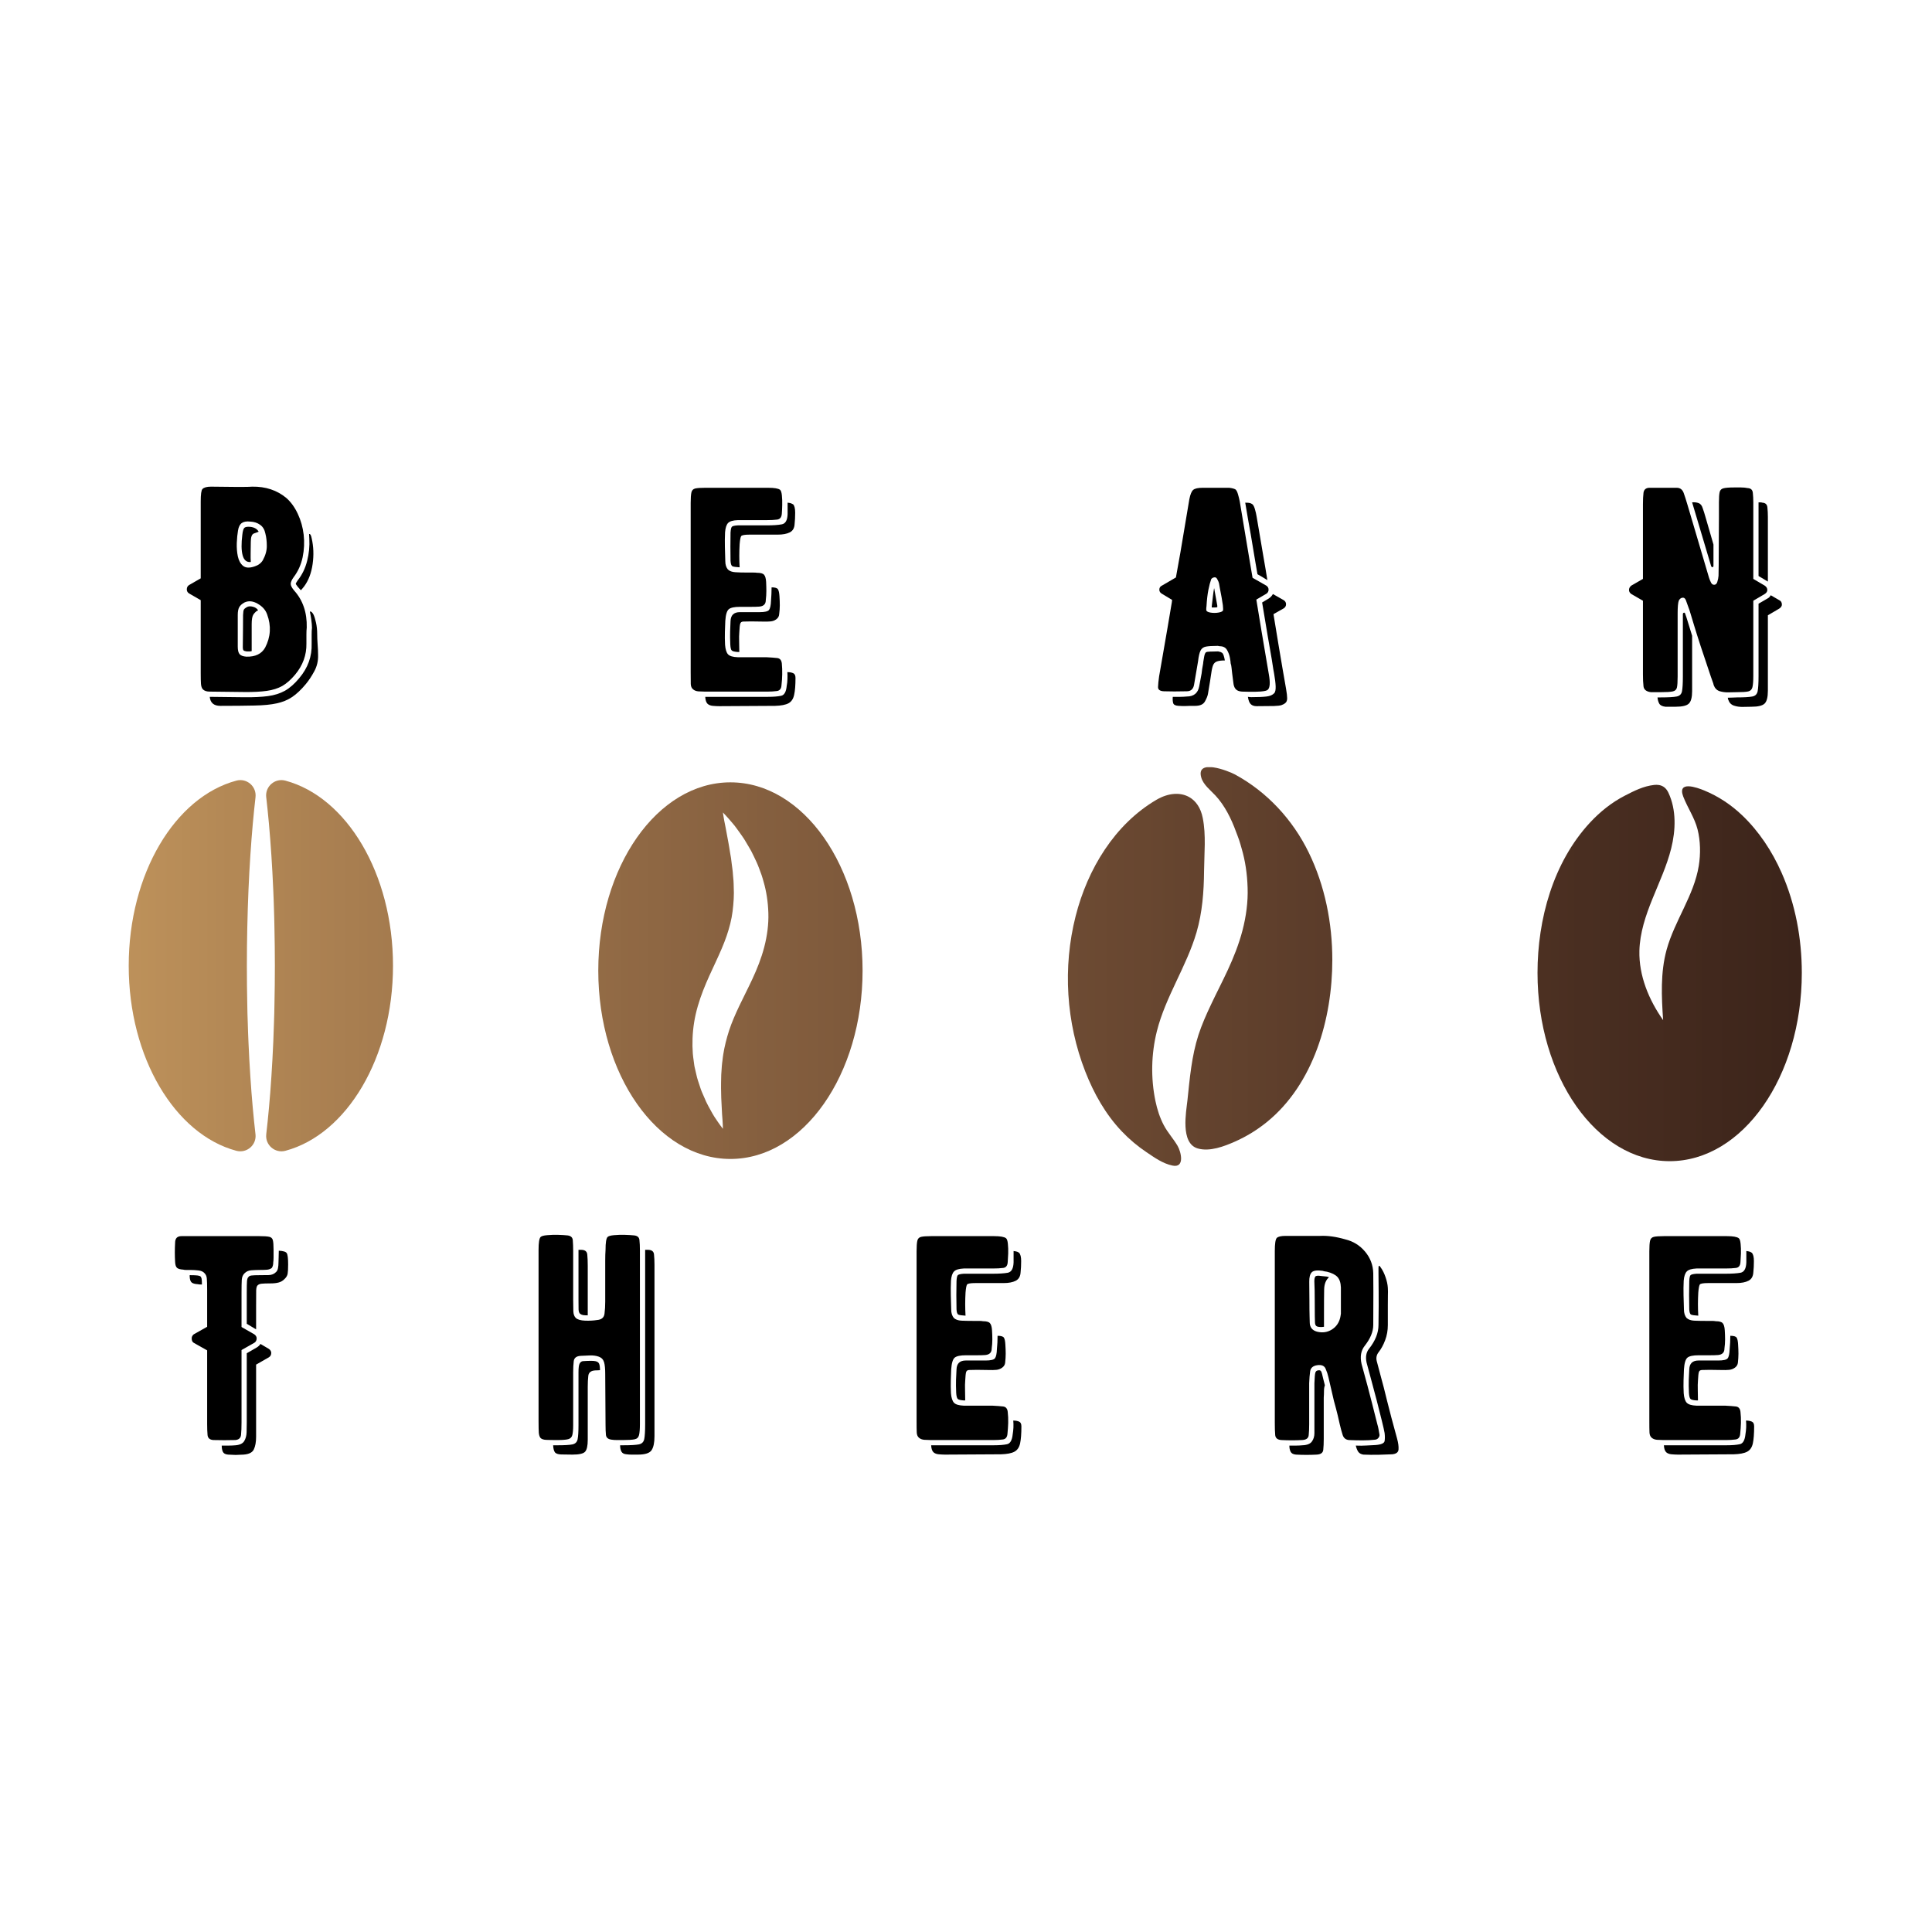 <svg xmlns="http://www.w3.org/2000/svg" xmlns:xlink="http://www.w3.org/1999/xlink" width="500" zoomAndPan="magnify" viewBox="0 0 375 375" height="500" preserveAspectRatio="xMidYMid meet" version="1.0"><defs><g/><clipPath id="2a773874a3"><path d="M 298 152.031 L 349.789 152.031 L 349.789 225.551 L 298 225.551 Z M 298 152.031 " clip-rule="nonzero"/></clipPath><clipPath id="25f736aac5"><path d="M 322.023 152.375 C 322.812 152.512 323.426 152.992 323.836 153.863 C 325.414 157.199 325.254 161.172 324.379 164.676 C 323.535 168.055 322.047 171.23 320.742 174.461 C 319.434 177.688 318.293 181.055 318.207 184.539 C 318.09 189.367 320.031 194.066 322.812 198.008 C 322.496 193.445 322.277 188.781 323.48 184.371 C 325.023 178.73 328.805 173.816 329.734 168.043 C 330.102 165.766 330.066 163.23 329.496 160.984 C 328.926 158.73 327.555 156.785 326.723 154.629 C 325.504 151.465 329.344 152.828 330.848 153.453 C 333.559 154.578 335.984 156.191 338.121 158.219 C 341.406 161.336 343.965 165.234 345.797 169.375 C 348.492 175.469 349.73 182.18 349.73 188.832 C 349.73 209.02 338.246 225.383 324.078 225.383 C 309.914 225.383 298.43 209.02 298.43 188.832 C 298.43 178.461 301.453 167.375 308.637 159.645 C 310.574 157.562 312.824 155.758 315.352 154.453 C 317.207 153.496 318.957 152.598 321.07 152.355 C 321.41 152.316 321.73 152.324 322.023 152.375 Z M 322.023 152.375 " clip-rule="nonzero"/></clipPath><clipPath id="b4a03df9d2"><path d="M 322.023 152.375 C 322.812 152.512 323.426 152.992 323.836 153.863 C 325.414 157.199 325.254 161.172 324.379 164.676 C 323.535 168.055 322.047 171.23 320.742 174.461 C 319.434 177.688 318.293 181.055 318.207 184.539 C 318.09 189.367 320.031 194.066 322.812 198.008 C 322.496 193.445 322.277 188.781 323.48 184.371 C 325.023 178.73 328.805 173.816 329.734 168.043 C 330.102 165.766 330.066 163.23 329.496 160.984 C 328.926 158.73 327.555 156.785 326.723 154.629 C 325.504 151.465 329.344 152.828 330.848 153.453 C 333.559 154.578 335.984 156.191 338.121 158.219 C 341.406 161.336 343.965 165.234 345.797 169.375 C 348.492 175.469 349.73 182.18 349.73 188.832 C 349.73 209.02 338.246 225.383 324.078 225.383 C 309.914 225.383 298.43 209.02 298.43 188.832 C 298.43 178.461 301.453 167.375 308.637 159.645 C 310.574 157.562 312.824 155.758 315.352 154.453 C 317.207 153.496 318.957 152.598 321.07 152.355 C 321.41 152.316 321.73 152.324 322.023 152.375 " clip-rule="nonzero"/></clipPath><clipPath id="7749f0990a"><path d="M 297.371 225.367 L 298.441 150.723 L 350.789 151.477 L 349.719 226.125 Z M 297.371 225.367 " clip-rule="nonzero"/></clipPath><linearGradient x1="0.797" gradientTransform="matrix(349.016, 5.044, 5.026, -350.286, 19.799, 184.436)" y1="0" x2="0.947" gradientUnits="userSpaceOnUse" y2="0" id="5ac6bd0e87"><stop stop-opacity="1" stop-color="rgb(29.799%, 18.799%, 13.3%)" offset="0"/><stop stop-opacity="1" stop-color="rgb(29.608%, 18.799%, 13.3%)" offset="0.062"/><stop stop-opacity="1" stop-color="rgb(29.408%, 18.607%, 13.3%)" offset="0.094"/><stop stop-opacity="1" stop-color="rgb(29.205%, 18.407%, 13.106%)" offset="0.125"/><stop stop-opacity="1" stop-color="rgb(28.912%, 18.304%, 12.906%)" offset="0.141"/><stop stop-opacity="1" stop-color="rgb(28.711%, 18.111%, 12.9%)" offset="0.156"/><stop stop-opacity="1" stop-color="rgb(28.604%, 18.004%, 12.9%)" offset="0.188"/><stop stop-opacity="1" stop-color="rgb(28.407%, 17.999%, 12.9%)" offset="0.219"/><stop stop-opacity="1" stop-color="rgb(28.207%, 17.805%, 12.706%)" offset="0.25"/><stop stop-opacity="1" stop-color="rgb(28.004%, 17.606%, 12.506%)" offset="0.281"/><stop stop-opacity="1" stop-color="rgb(27.805%, 17.456%, 12.5%)" offset="0.312"/><stop stop-opacity="1" stop-color="rgb(27.657%, 17.307%, 12.357%)" offset="0.344"/><stop stop-opacity="1" stop-color="rgb(27.505%, 17.107%, 12.206%)" offset="0.375"/><stop stop-opacity="1" stop-color="rgb(27.304%, 16.907%, 12.199%)" offset="0.406"/><stop stop-opacity="1" stop-color="rgb(27.104%, 16.899%, 12.199%)" offset="0.438"/><stop stop-opacity="1" stop-color="rgb(26.909%, 16.708%, 12.009%)" offset="0.469"/><stop stop-opacity="1" stop-color="rgb(26.709%, 16.508%, 11.809%)" offset="0.5"/><stop stop-opacity="1" stop-color="rgb(26.505%, 16.306%, 11.8%)" offset="0.531"/><stop stop-opacity="1" stop-color="rgb(26.305%, 16.106%, 11.8%)" offset="0.562"/><stop stop-opacity="1" stop-color="rgb(26.108%, 16.1%, 11.609%)" offset="0.594"/><stop stop-opacity="1" stop-color="rgb(25.818%, 16.008%, 11.409%)" offset="0.609"/><stop stop-opacity="1" stop-color="rgb(25.615%, 15.816%, 11.4%)" offset="0.625"/><stop stop-opacity="1" stop-color="rgb(25.507%, 15.707%, 11.4%)" offset="0.656"/><stop stop-opacity="1" stop-color="rgb(25.31%, 15.511%, 11.211%)" offset="0.688"/><stop stop-opacity="1" stop-color="rgb(25.11%, 15.311%, 11.009%)" offset="0.719"/><stop stop-opacity="1" stop-color="rgb(24.907%, 15.3%, 10.999%)" offset="0.75"/><stop stop-opacity="1" stop-color="rgb(24.707%, 15.106%, 10.999%)" offset="0.781"/><stop stop-opacity="1" stop-color="rgb(24.51%, 14.905%, 10.809%)" offset="0.812"/><stop stop-opacity="1" stop-color="rgb(24.31%, 14.899%, 10.609%)" offset="0.844"/><stop stop-opacity="1" stop-color="rgb(24.107%, 14.706%, 10.599%)" offset="0.875"/><stop stop-opacity="1" stop-color="rgb(23.907%, 14.507%, 10.599%)" offset="0.906"/><stop stop-opacity="1" stop-color="rgb(23.711%, 14.31%, 10.41%)" offset="0.938"/><stop stop-opacity="1" stop-color="rgb(23.509%, 14.11%, 10.21%)" offset="0.969"/><stop stop-opacity="1" stop-color="rgb(23.306%, 14.099%, 10.199%)" offset="1"/></linearGradient><clipPath id="fe12a51cea"><path d="M 207 154 L 234 154 L 234 226.32 L 207 226.32 Z M 207 154 " clip-rule="nonzero"/></clipPath><clipPath id="8461db9b64"><path d="M 230.824 154.715 C 232.098 155.434 233.059 156.777 233.453 158.762 C 234.121 162.125 233.738 165.664 233.707 169.062 C 233.672 173.062 233.375 177.094 232.25 180.957 C 230.316 187.582 226.234 193.449 224.551 200.148 C 223.449 204.543 223.344 209.27 224.27 213.707 C 224.605 215.328 225.117 216.922 225.887 218.391 C 226.637 219.824 227.75 221.012 228.562 222.398 C 229.266 223.605 230.012 226.75 227.578 226.238 C 225.672 225.84 224.109 224.699 222.523 223.633 C 220.797 222.477 219.195 221.129 217.762 219.621 C 214.609 216.32 212.324 212.262 210.66 208.004 C 206.926 198.465 206.258 187.746 208.781 177.816 C 211.098 168.684 216.363 159.984 224.473 155.234 C 226.738 153.91 229.074 153.723 230.824 154.715 Z M 230.824 154.715 " clip-rule="nonzero"/></clipPath><clipPath id="799a141ffb"><path d="M 230.824 154.715 C 232.098 155.434 233.059 156.777 233.453 158.762 C 234.121 162.125 233.738 165.664 233.707 169.062 C 233.672 173.062 233.375 177.094 232.25 180.957 C 230.316 187.582 226.234 193.449 224.551 200.148 C 223.449 204.543 223.344 209.27 224.27 213.707 C 224.605 215.328 225.117 216.922 225.887 218.391 C 226.637 219.824 227.75 221.012 228.562 222.398 C 229.266 223.605 230.012 226.75 227.578 226.238 C 225.672 225.84 224.109 224.699 222.523 223.633 C 220.797 222.477 219.195 221.129 217.762 219.621 C 214.609 216.32 212.324 212.262 210.66 208.004 C 206.926 198.465 206.258 187.746 208.781 177.816 C 211.098 168.684 216.363 159.984 224.473 155.234 C 226.738 153.91 229.074 153.723 230.824 154.715 " clip-rule="nonzero"/></clipPath><clipPath id="79c2e19fd5"><path d="M 205.211 226.734 L 206.266 153.32 L 235.168 153.738 L 234.113 227.152 Z M 205.211 226.734 " clip-rule="nonzero"/></clipPath><linearGradient x1="0.535" gradientTransform="matrix(349.016, 5.044, 5.026, -350.286, 19.76, 187.129)" y1="0" x2="0.616" gradientUnits="userSpaceOnUse" y2="0" id="1656e75451"><stop stop-opacity="1" stop-color="rgb(42.699%, 29.399%, 20%)" offset="0"/><stop stop-opacity="1" stop-color="rgb(42.647%, 29.329%, 20%)" offset="0.062"/><stop stop-opacity="1" stop-color="rgb(42.432%, 29.129%, 19.934%)" offset="0.125"/><stop stop-opacity="1" stop-color="rgb(42.134%, 28.941%, 19.734%)" offset="0.188"/><stop stop-opacity="1" stop-color="rgb(41.946%, 28.688%, 19.547%)" offset="0.25"/><stop stop-opacity="1" stop-color="rgb(41.699%, 28.346%, 19.345%)" offset="0.312"/><stop stop-opacity="1" stop-color="rgb(41.351%, 28.157%, 19.199%)" offset="0.375"/><stop stop-opacity="1" stop-color="rgb(41.162%, 27.957%, 19.162%)" offset="0.438"/><stop stop-opacity="1" stop-color="rgb(40.932%, 27.776%, 18.962%)" offset="0.5"/><stop stop-opacity="1" stop-color="rgb(40.547%, 27.605%, 18.779%)" offset="0.625"/><stop stop-opacity="1" stop-color="rgb(40.164%, 27.264%, 18.579%)" offset="0.688"/><stop stop-opacity="1" stop-color="rgb(39.786%, 26.886%, 18.399%)" offset="0.75"/><stop stop-opacity="1" stop-color="rgb(39.597%, 26.697%, 18.396%)" offset="0.812"/><stop stop-opacity="1" stop-color="rgb(39.496%, 26.596%, 18.297%)" offset="0.844"/><stop stop-opacity="1" stop-color="rgb(39.301%, 26.401%, 18.1%)" offset="0.875"/><stop stop-opacity="1" stop-color="rgb(39.009%, 26.3%, 18.001%)" offset="0.938"/><stop stop-opacity="1" stop-color="rgb(38.808%, 26.111%, 17.999%)" offset="1"/></linearGradient><clipPath id="7dfb96152b"><path d="M 230 148.906 L 258.695 148.906 L 258.695 223.148 L 230 223.148 Z M 230 148.906 " clip-rule="nonzero"/></clipPath><clipPath id="80f887430c"><path d="M 230.48 213.578 C 230.938 209.254 231.285 205.035 232.621 200.871 C 233.258 198.922 234.121 196.957 235.102 194.891 C 236.078 192.82 237.211 190.648 238.312 188.281 C 239.406 185.918 240.453 183.332 241.164 180.602 C 241.875 177.879 242.258 175.023 242.16 172.309 C 242.082 169.602 241.688 167.035 241.016 164.75 C 240.844 164.18 240.711 163.605 240.516 163.07 C 240.32 162.531 240.137 162.004 239.93 161.492 C 239.016 158.973 237.738 156.355 235.895 154.387 C 234.949 153.375 233.566 152.316 233.168 150.93 C 232.078 147.16 238.398 149.613 239.723 150.332 C 245.945 153.711 250.914 159.102 254.02 165.461 C 257.168 171.91 258.602 179.152 258.602 186.312 C 258.602 197.68 255.004 210.406 245.879 217.805 C 243.996 219.328 241.918 220.602 239.707 221.582 C 237.652 222.492 234.801 223.598 232.469 222.91 C 229.047 221.898 230.25 215.742 230.48 213.578 Z M 230.48 213.578 " clip-rule="nonzero"/></clipPath><clipPath id="1af161e52e"><path d="M 230.48 213.578 C 230.938 209.254 231.285 205.035 232.621 200.871 C 233.258 198.922 234.121 196.957 235.102 194.891 C 236.078 192.82 237.211 190.648 238.312 188.281 C 239.406 185.918 240.453 183.332 241.164 180.602 C 241.875 177.879 242.258 175.023 242.16 172.309 C 242.082 169.602 241.688 167.035 241.016 164.75 C 240.844 164.18 240.711 163.605 240.516 163.07 C 240.32 162.531 240.137 162.004 239.93 161.492 C 239.016 158.973 237.738 156.355 235.895 154.387 C 234.949 153.375 233.566 152.316 233.168 150.93 C 232.078 147.16 238.398 149.613 239.723 150.332 C 245.945 153.711 250.914 159.102 254.02 165.461 C 257.168 171.91 258.602 179.152 258.602 186.312 C 258.602 197.68 255.004 210.406 245.879 217.805 C 243.996 219.328 241.918 220.602 239.707 221.582 C 237.652 222.492 234.801 223.598 232.469 222.91 C 229.047 221.898 230.25 215.742 230.48 213.578 " clip-rule="nonzero"/></clipPath><clipPath id="9123c66568"><path d="M 227.949 223.582 L 229.051 146.734 L 259.695 147.176 L 258.594 224.027 Z M 227.949 223.582 " clip-rule="nonzero"/></clipPath><linearGradient x1="0.601" gradientTransform="matrix(349.016, 5.044, 5.026, -350.286, 19.821, 182.857)" y1="0" x2="0.686" gradientUnits="userSpaceOnUse" y2="0" id="164f6e110f"><stop stop-opacity="1" stop-color="rgb(39.412%, 26.7%, 18.399%)" offset="0"/><stop stop-opacity="1" stop-color="rgb(39.218%, 26.613%, 18.312%)" offset="0.062"/><stop stop-opacity="1" stop-color="rgb(38.911%, 26.332%, 18.112%)" offset="0.125"/><stop stop-opacity="1" stop-color="rgb(38.725%, 26.018%, 17.999%)" offset="0.188"/><stop stop-opacity="1" stop-color="rgb(38.458%, 25.832%, 17.932%)" offset="0.25"/><stop stop-opacity="1" stop-color="rgb(38.077%, 25.577%, 17.691%)" offset="0.375"/><stop stop-opacity="1" stop-color="rgb(37.709%, 25.244%, 17.409%)" offset="0.438"/><stop stop-opacity="1" stop-color="rgb(37.413%, 25.058%, 17.299%)" offset="0.5"/><stop stop-opacity="1" stop-color="rgb(37.265%, 24.825%, 17.265%)" offset="0.562"/><stop stop-opacity="1" stop-color="rgb(37.038%, 24.466%, 17.065%)" offset="0.625"/><stop stop-opacity="1" stop-color="rgb(36.652%, 24.28%, 16.899%)" offset="0.688"/><stop stop-opacity="1" stop-color="rgb(36.279%, 24.08%, 16.884%)" offset="0.75"/><stop stop-opacity="1" stop-color="rgb(36.093%, 23.892%, 16.684%)" offset="0.812"/><stop stop-opacity="1" stop-color="rgb(35.892%, 23.692%, 16.499%)" offset="0.875"/><stop stop-opacity="1" stop-color="rgb(35.504%, 23.499%, 16.499%)" offset="0.938"/><stop stop-opacity="1" stop-color="rgb(35.306%, 23.311%, 16.312%)" offset="1"/></linearGradient><clipPath id="b0bdaad7a3"><path d="M 116.02 151.551 L 167.727 151.551 L 167.727 225 L 116.02 225 Z M 116.02 151.551 " clip-rule="nonzero"/></clipPath><clipPath id="97368b8d2b"><path d="M 134.734 198.414 C 135.074 196.305 135.715 194.211 136.484 192.234 C 137.254 190.254 138.141 188.402 138.949 186.656 C 139.762 184.91 140.488 183.27 141.039 181.66 C 141.586 180.055 141.996 178.484 142.195 176.891 C 142.391 175.297 142.504 173.699 142.414 172.129 C 142.398 171.738 142.41 171.348 142.371 170.965 C 142.336 170.578 142.293 170.199 142.27 169.82 C 142.238 169.059 142.102 168.324 142.02 167.609 C 141.977 167.25 141.941 166.895 141.891 166.551 C 141.828 166.207 141.766 165.875 141.715 165.539 C 141.605 164.879 141.516 164.238 141.402 163.648 C 141.16 162.469 141.012 161.41 140.82 160.523 C 140.445 158.75 140.316 157.699 140.316 157.699 C 140.316 157.699 141.062 158.449 142.227 159.832 C 142.531 160.164 142.82 160.578 143.148 161.023 C 143.484 161.469 143.82 161.965 144.191 162.496 C 144.387 162.758 144.551 163.043 144.723 163.336 C 144.898 163.629 145.078 163.934 145.262 164.242 C 145.449 164.551 145.633 164.875 145.82 165.207 C 145.996 165.547 146.164 165.898 146.34 166.262 C 146.691 166.984 147.051 167.738 147.352 168.566 C 147.516 168.977 147.664 169.398 147.816 169.828 C 147.973 170.258 148.082 170.715 148.219 171.172 C 148.754 172.996 149.07 175.051 149.137 177.211 C 149.211 179.379 148.906 181.66 148.336 183.84 C 147.77 186.02 146.934 188.086 146.059 189.973 C 145.18 191.863 144.277 193.602 143.492 195.254 C 142.711 196.906 142.023 198.473 141.512 200.035 C 141.012 201.594 140.625 203.137 140.383 204.664 C 140.309 205.047 140.285 205.43 140.234 205.805 C 140.191 206.184 140.125 206.555 140.105 206.93 C 140.082 207.305 140.055 207.676 140.031 208.039 C 140 208.402 139.98 208.762 139.98 209.117 C 139.973 209.832 139.941 210.52 139.953 211.184 C 139.965 211.848 139.992 212.48 139.992 213.086 C 140.055 214.312 140.105 215.375 140.152 216.254 C 140.305 218.027 140.316 219.102 140.316 219.102 C 140.316 219.102 139.66 218.285 138.652 216.746 C 138.398 216.363 138.168 215.914 137.895 215.43 C 137.621 214.945 137.332 214.418 137.055 213.832 C 136.785 213.25 136.523 212.613 136.23 211.941 C 136.074 211.609 135.977 211.246 135.852 210.883 C 135.73 210.512 135.605 210.137 135.477 209.75 C 135.34 209.367 135.254 208.961 135.156 208.547 C 135.059 208.129 134.961 207.703 134.859 207.273 C 134.746 206.84 134.723 206.383 134.648 205.926 C 134.594 205.465 134.508 205 134.477 204.52 C 134.332 202.602 134.395 200.523 134.734 198.414 Z M 116.125 188.398 C 116.125 208.586 127.609 224.953 141.777 224.953 C 155.941 224.953 167.426 208.586 167.426 188.398 C 167.426 168.215 155.941 151.852 141.777 151.852 C 127.609 151.852 116.125 168.215 116.125 188.398 Z M 116.125 188.398 " clip-rule="nonzero"/></clipPath><clipPath id="7e68403d1a"><path d="M 134.734 198.414 C 135.074 196.305 135.715 194.211 136.484 192.234 C 137.254 190.254 138.141 188.402 138.949 186.656 C 139.762 184.91 140.488 183.27 141.039 181.66 C 141.586 180.055 141.996 178.484 142.195 176.891 C 142.391 175.297 142.504 173.699 142.414 172.129 C 142.398 171.738 142.41 171.348 142.371 170.965 C 142.336 170.578 142.293 170.199 142.27 169.82 C 142.238 169.059 142.102 168.324 142.02 167.609 C 141.977 167.25 141.941 166.895 141.891 166.551 C 141.828 166.207 141.766 165.875 141.715 165.539 C 141.605 164.879 141.516 164.238 141.402 163.648 C 141.16 162.469 141.012 161.41 140.82 160.523 C 140.445 158.75 140.316 157.699 140.316 157.699 C 140.316 157.699 141.062 158.449 142.227 159.832 C 142.531 160.164 142.82 160.578 143.148 161.023 C 143.484 161.469 143.82 161.965 144.191 162.496 C 144.387 162.758 144.551 163.043 144.723 163.336 C 144.898 163.629 145.078 163.934 145.262 164.242 C 145.449 164.551 145.633 164.875 145.82 165.207 C 145.996 165.547 146.164 165.898 146.34 166.262 C 146.691 166.984 147.051 167.738 147.352 168.566 C 147.516 168.977 147.664 169.398 147.816 169.828 C 147.973 170.258 148.082 170.715 148.219 171.172 C 148.754 172.996 149.07 175.051 149.137 177.211 C 149.211 179.379 148.906 181.66 148.336 183.84 C 147.77 186.02 146.934 188.086 146.059 189.973 C 145.18 191.863 144.277 193.602 143.492 195.254 C 142.711 196.906 142.023 198.473 141.512 200.035 C 141.012 201.594 140.625 203.137 140.383 204.664 C 140.309 205.047 140.285 205.43 140.234 205.805 C 140.191 206.184 140.125 206.555 140.105 206.93 C 140.082 207.305 140.055 207.676 140.031 208.039 C 140 208.402 139.98 208.762 139.98 209.117 C 139.973 209.832 139.941 210.52 139.953 211.184 C 139.965 211.848 139.992 212.48 139.992 213.086 C 140.055 214.312 140.105 215.375 140.152 216.254 C 140.305 218.027 140.316 219.102 140.316 219.102 C 140.316 219.102 139.66 218.285 138.652 216.746 C 138.398 216.363 138.168 215.914 137.895 215.43 C 137.621 214.945 137.332 214.418 137.055 213.832 C 136.785 213.25 136.523 212.613 136.23 211.941 C 136.074 211.609 135.977 211.246 135.852 210.883 C 135.73 210.512 135.605 210.137 135.477 209.75 C 135.34 209.367 135.254 208.961 135.156 208.547 C 135.059 208.129 134.961 207.703 134.859 207.273 C 134.746 206.84 134.723 206.383 134.648 205.926 C 134.594 205.465 134.508 205 134.477 204.52 C 134.332 202.602 134.395 200.523 134.734 198.414 Z M 116.125 188.398 C 116.125 208.586 127.609 224.953 141.777 224.953 C 155.941 224.953 167.426 208.586 167.426 188.398 C 167.426 168.215 155.941 151.852 141.777 151.852 C 127.609 151.852 116.125 168.215 116.125 188.398 " clip-rule="nonzero"/></clipPath><clipPath id="9d8479b2c9"><path d="M 115.078 224.938 L 116.137 151.109 L 168.473 151.863 L 167.414 225.691 Z M 115.078 224.938 " clip-rule="nonzero"/></clipPath><linearGradient x1="0.275" gradientTransform="matrix(349.016, 5.044, 5.026, -350.286, 19.769, 186.595)" y1="0" x2="0.425" gradientUnits="userSpaceOnUse" y2="0" id="4879bc60cd"><stop stop-opacity="1" stop-color="rgb(57.3%, 42%, 27.1%)" offset="0"/><stop stop-opacity="1" stop-color="rgb(57.3%, 41.815%, 27.1%)" offset="0.031"/><stop stop-opacity="1" stop-color="rgb(57.12%, 41.614%, 27.1%)" offset="0.062"/><stop stop-opacity="1" stop-color="rgb(56.839%, 41.519%, 27.019%)" offset="0.078"/><stop stop-opacity="1" stop-color="rgb(56.639%, 41.339%, 26.839%)" offset="0.094"/><stop stop-opacity="1" stop-color="rgb(56.519%, 41.136%, 26.718%)" offset="0.109"/><stop stop-opacity="1" stop-color="rgb(56.499%, 40.935%, 26.7%)" offset="0.125"/><stop stop-opacity="1" stop-color="rgb(56.314%, 40.816%, 26.7%)" offset="0.156"/><stop stop-opacity="1" stop-color="rgb(55.936%, 40.619%, 26.52%)" offset="0.188"/><stop stop-opacity="1" stop-color="rgb(55.719%, 40.419%, 26.318%)" offset="0.219"/><stop stop-opacity="1" stop-color="rgb(55.516%, 40.216%, 26.299%)" offset="0.25"/><stop stop-opacity="1" stop-color="rgb(55.234%, 39.934%, 26.216%)" offset="0.266"/><stop stop-opacity="1" stop-color="rgb(55.032%, 39.732%, 26.033%)" offset="0.281"/><stop stop-opacity="1" stop-color="rgb(54.736%, 39.615%, 25.916%)" offset="0.312"/><stop stop-opacity="1" stop-color="rgb(54.52%, 39.418%, 25.899%)" offset="0.344"/><stop stop-opacity="1" stop-color="rgb(54.317%, 39.218%, 25.717%)" offset="0.375"/><stop stop-opacity="1" stop-color="rgb(54.034%, 39.116%, 25.517%)" offset="0.391"/><stop stop-opacity="1" stop-color="rgb(53.833%, 38.933%, 25.499%)" offset="0.406"/><stop stop-opacity="1" stop-color="rgb(53.716%, 38.637%, 25.499%)" offset="0.438"/><stop stop-opacity="1" stop-color="rgb(53.519%, 38.42%, 25.319%)" offset="0.469"/><stop stop-opacity="1" stop-color="rgb(53.238%, 38.318%, 25.119%)" offset="0.484"/><stop stop-opacity="1" stop-color="rgb(53.036%, 38.136%, 25.099%)" offset="0.5"/><stop stop-opacity="1" stop-color="rgb(52.917%, 38.017%, 25.099%)" offset="0.531"/><stop stop-opacity="1" stop-color="rgb(52.719%, 37.82%, 24.919%)" offset="0.562"/><stop stop-opacity="1" stop-color="rgb(52.385%, 37.485%, 24.719%)" offset="0.594"/><stop stop-opacity="1" stop-color="rgb(52.133%, 37.314%, 24.699%)" offset="0.609"/><stop stop-opacity="1" stop-color="rgb(51.938%, 37.299%, 24.699%)" offset="0.625"/><stop stop-opacity="1" stop-color="rgb(51.817%, 37.115%, 24.516%)" offset="0.656"/><stop stop-opacity="1" stop-color="rgb(51.62%, 36.916%, 24.316%)" offset="0.688"/><stop stop-opacity="1" stop-color="rgb(51.341%, 36.819%, 24.3%)" offset="0.703"/><stop stop-opacity="1" stop-color="rgb(51.141%, 36.641%, 24.3%)" offset="0.719"/><stop stop-opacity="1" stop-color="rgb(51.019%, 36.44%, 24.219%)" offset="0.734"/><stop stop-opacity="1" stop-color="rgb(50.999%, 36.238%, 24.037%)" offset="0.75"/><stop stop-opacity="1" stop-color="rgb(50.816%, 36.118%, 23.918%)" offset="0.781"/><stop stop-opacity="1" stop-color="rgb(50.438%, 35.921%, 23.9%)" offset="0.812"/><stop stop-opacity="1" stop-color="rgb(50.221%, 35.721%, 23.72%)" offset="0.844"/><stop stop-opacity="1" stop-color="rgb(50.018%, 35.518%, 23.52%)" offset="0.875"/><stop stop-opacity="1" stop-color="rgb(49.736%, 35.318%, 23.499%)" offset="0.891"/><stop stop-opacity="1" stop-color="rgb(49.535%, 35.3%, 23.499%)" offset="0.906"/><stop stop-opacity="1" stop-color="rgb(49.416%, 35.121%, 23.32%)" offset="0.938"/><stop stop-opacity="1" stop-color="rgb(49.321%, 34.842%, 23.12%)" offset="0.953"/><stop stop-opacity="1" stop-color="rgb(49.142%, 34.642%, 23.099%)" offset="0.969"/><stop stop-opacity="1" stop-color="rgb(48.94%, 34.52%, 23.099%)" offset="0.984"/><stop stop-opacity="1" stop-color="rgb(48.738%, 34.499%, 23.099%)" offset="1"/></linearGradient><clipPath id="4b4d7487a9"><path d="M 51.383 151.07 L 76.758 151.07 L 76.758 223.629 L 51.383 223.629 Z M 51.383 151.07 " clip-rule="nonzero"/></clipPath><clipPath id="248cb48665"><path d="M 51.684 220.102 C 51.863 218.578 52.039 216.859 52.211 214.98 C 52.289 214.043 52.371 213.062 52.457 212.051 C 52.535 211.039 52.602 209.992 52.68 208.918 C 52.82 206.766 52.949 204.496 53.047 202.152 C 53.102 200.977 53.137 199.785 53.176 198.578 C 53.195 197.973 53.215 197.367 53.234 196.754 C 53.246 196.145 53.258 195.531 53.27 194.914 C 53.324 192.449 53.352 189.949 53.352 187.445 C 53.352 184.941 53.32 182.438 53.266 179.973 C 53.25 178.742 53.211 177.52 53.172 176.312 C 53.133 175.105 53.098 173.91 53.039 172.738 C 52.941 170.391 52.812 168.121 52.672 165.973 C 52.527 163.82 52.371 161.785 52.203 159.91 C 52.031 158.031 51.855 156.312 51.68 154.785 C 51.676 154.77 51.676 154.754 51.672 154.742 C 51.43 152.652 53.363 150.98 55.387 151.52 C 67.281 154.699 76.281 169.57 76.281 187.445 C 76.281 205.312 67.289 220.184 55.398 223.367 C 53.371 223.906 51.434 222.238 51.68 220.148 Z M 51.684 220.102 " clip-rule="nonzero"/></clipPath><clipPath id="b8ed677e7e"><path d="M 51.684 220.102 C 51.863 218.578 52.039 216.859 52.211 214.98 C 52.289 214.043 52.371 213.062 52.457 212.051 C 52.535 211.039 52.602 209.992 52.68 208.918 C 52.82 206.766 52.949 204.496 53.047 202.152 C 53.102 200.977 53.137 199.785 53.176 198.578 C 53.195 197.973 53.215 197.367 53.234 196.754 C 53.246 196.145 53.258 195.531 53.27 194.914 C 53.324 192.449 53.352 189.949 53.352 187.445 C 53.352 184.941 53.32 182.438 53.266 179.973 C 53.25 178.742 53.211 177.52 53.172 176.312 C 53.133 175.105 53.098 173.91 53.039 172.738 C 52.941 170.391 52.812 168.121 52.672 165.973 C 52.527 163.82 52.371 161.785 52.203 159.91 C 52.031 158.031 51.855 156.312 51.68 154.785 C 51.676 154.77 51.676 154.754 51.672 154.742 C 51.43 152.652 53.363 150.98 55.387 151.52 C 67.281 154.699 76.281 169.57 76.281 187.445 C 76.281 205.312 67.289 220.184 55.398 223.367 C 53.371 223.906 51.434 222.238 51.68 220.148 L 51.684 220.102 " clip-rule="nonzero"/></clipPath><clipPath id="4807bb76d9"><path d="M 50.387 223.895 L 51.438 150.621 L 77.332 150.996 L 76.281 224.266 Z M 50.387 223.895 " clip-rule="nonzero"/></clipPath><linearGradient x1="0.089" gradientTransform="matrix(349.016, 5.044, 5.026, -350.286, 19.766, 186.897)" y1="0" x2="0.163" gradientUnits="userSpaceOnUse" y2="0" id="fc6a6ff8d0"><stop stop-opacity="1" stop-color="rgb(68.979%, 52.199%, 32.88%)" offset="0"/><stop stop-opacity="1" stop-color="rgb(68.788%, 52.19%, 32.689%)" offset="0.062"/><stop stop-opacity="1" stop-color="rgb(68.599%, 52.08%, 32.5%)" offset="0.094"/><stop stop-opacity="1" stop-color="rgb(68.588%, 51.878%, 32.5%)" offset="0.125"/><stop stop-opacity="1" stop-color="rgb(68.477%, 51.677%, 32.5%)" offset="0.156"/><stop stop-opacity="1" stop-color="rgb(68.279%, 51.488%, 32.492%)" offset="0.188"/><stop stop-opacity="1" stop-color="rgb(68.077%, 51.399%, 32.408%)" offset="0.219"/><stop stop-opacity="1" stop-color="rgb(67.879%, 51.387%, 32.265%)" offset="0.25"/><stop stop-opacity="1" stop-color="rgb(67.706%, 51.276%, 32.199%)" offset="0.281"/><stop stop-opacity="1" stop-color="rgb(67.554%, 51.076%, 32.199%)" offset="0.312"/><stop stop-opacity="1" stop-color="rgb(67.375%, 50.876%, 32.199%)" offset="0.344"/><stop stop-opacity="1" stop-color="rgb(67.186%, 50.674%, 32.185%)" offset="0.375"/><stop stop-opacity="1" stop-color="rgb(67.087%, 50.386%, 31.985%)" offset="0.438"/><stop stop-opacity="1" stop-color="rgb(66.974%, 50.2%, 31.799%)" offset="0.469"/><stop stop-opacity="1" stop-color="rgb(66.772%, 50.185%, 31.799%)" offset="0.5"/><stop stop-opacity="1" stop-color="rgb(66.573%, 50.072%, 31.799%)" offset="0.531"/><stop stop-opacity="1" stop-color="rgb(66.373%, 49.872%, 31.786%)" offset="0.562"/><stop stop-opacity="1" stop-color="rgb(66.086%, 49.585%, 31.586%)" offset="0.625"/><stop stop-opacity="1" stop-color="rgb(65.886%, 49.385%, 31.386%)" offset="0.688"/><stop stop-opacity="1" stop-color="rgb(65.77%, 49.271%, 31.27%)" offset="0.719"/><stop stop-opacity="1" stop-color="rgb(65.569%, 49.069%, 31.084%)" offset="0.75"/><stop stop-opacity="1" stop-color="rgb(65.369%, 48.868%, 31%)" offset="0.781"/><stop stop-opacity="1" stop-color="rgb(65.169%, 48.683%, 31%)" offset="0.812"/><stop stop-opacity="1" stop-color="rgb(64.883%, 48.582%, 30.983%)" offset="0.875"/><stop stop-opacity="1" stop-color="rgb(64.699%, 48.466%, 30.867%)" offset="0.906"/><stop stop-opacity="1" stop-color="rgb(64.684%, 48.267%, 30.684%)" offset="0.938"/><stop stop-opacity="1" stop-color="rgb(64.484%, 47.983%, 30.6%)" offset="1"/></linearGradient><clipPath id="4afdcddb89"><path d="M 24.973 151.07 L 49.945 151.07 L 49.945 223.629 L 24.973 223.629 Z M 24.973 151.07 " clip-rule="nonzero"/></clipPath><clipPath id="7a483c236b"><path d="M 45.883 151.52 C 47.906 150.98 49.836 152.652 49.594 154.742 C 49.594 154.754 49.59 154.77 49.59 154.785 C 49.414 156.312 49.238 158.031 49.066 159.91 C 48.898 161.785 48.738 163.82 48.598 165.973 C 48.457 168.121 48.328 170.391 48.23 172.738 C 48.172 173.91 48.137 175.105 48.098 176.312 C 48.059 177.52 48.02 178.742 48 179.973 C 47.945 182.438 47.918 184.941 47.918 187.445 C 47.918 189.949 47.941 192.449 47.996 194.914 C 48.008 195.531 48.023 196.145 48.031 196.754 C 48.055 197.367 48.074 197.973 48.094 198.578 C 48.133 199.785 48.164 200.977 48.223 202.152 C 48.32 204.496 48.449 206.766 48.59 208.918 C 48.664 209.992 48.73 211.039 48.812 212.051 C 48.898 213.062 48.98 214.043 49.059 214.98 C 49.23 216.859 49.406 218.578 49.582 220.102 L 49.59 220.148 C 49.832 222.238 47.898 223.906 45.871 223.367 C 33.98 220.184 24.984 205.312 24.984 187.445 C 24.984 169.57 33.984 154.699 45.883 151.52 Z M 45.883 151.52 " clip-rule="nonzero"/></clipPath><clipPath id="b3268749bd"><path d="M 45.883 151.52 C 47.906 150.98 49.836 152.652 49.594 154.742 C 49.594 154.754 49.59 154.77 49.59 154.785 C 49.414 156.312 49.238 158.031 49.066 159.91 C 48.898 161.785 48.738 163.82 48.598 165.973 C 48.457 168.121 48.328 170.391 48.23 172.738 C 48.172 173.91 48.137 175.105 48.098 176.312 C 48.059 177.52 48.02 178.742 48 179.973 C 47.945 182.438 47.918 184.941 47.918 187.445 C 47.918 189.949 47.941 192.449 47.996 194.914 C 48.008 195.531 48.023 196.145 48.031 196.754 C 48.055 197.367 48.074 197.973 48.094 198.578 C 48.133 199.785 48.164 200.977 48.223 202.152 C 48.32 204.496 48.449 206.766 48.59 208.918 C 48.664 209.992 48.73 211.039 48.812 212.051 C 48.898 213.062 48.98 214.043 49.059 214.98 C 49.23 216.859 49.406 218.578 49.582 220.102 L 49.59 220.148 C 49.832 222.238 47.898 223.906 45.871 223.367 C 33.98 220.184 24.984 205.312 24.984 187.445 C 24.984 169.57 33.984 154.699 45.883 151.52 " clip-rule="nonzero"/></clipPath><clipPath id="04a2ed9cc5"><path d="M 23.938 223.895 L 24.988 150.621 L 50.883 150.996 L 49.832 224.266 Z M 23.938 223.895 " clip-rule="nonzero"/></clipPath><linearGradient x1="0.013" gradientTransform="matrix(349.016, 5.044, 5.026, -350.286, 19.76, 187.008)" y1="0" x2="0.088" gradientUnits="userSpaceOnUse" y2="0" id="cdfcb2bdb4"><stop stop-opacity="1" stop-color="rgb(74.059%, 56.857%, 35.3%)" offset="0"/><stop stop-opacity="1" stop-color="rgb(73.959%, 56.76%, 35.3%)" offset="0.031"/><stop stop-opacity="1" stop-color="rgb(73.763%, 56.58%, 35.281%)" offset="0.062"/><stop stop-opacity="1" stop-color="rgb(73.482%, 56.482%, 35.081%)" offset="0.125"/><stop stop-opacity="1" stop-color="rgb(73.299%, 56.367%, 34.9%)" offset="0.156"/><stop stop-opacity="1" stop-color="rgb(73.286%, 56.172%, 34.9%)" offset="0.188"/><stop stop-opacity="1" stop-color="rgb(73.174%, 55.974%, 34.9%)" offset="0.219"/><stop stop-opacity="1" stop-color="rgb(72.975%, 55.774%, 34.888%)" offset="0.25"/><stop stop-opacity="1" stop-color="rgb(72.681%, 55.487%, 34.686%)" offset="0.312"/><stop stop-opacity="1" stop-color="rgb(72.336%, 55.292%, 34.491%)" offset="0.375"/><stop stop-opacity="1" stop-color="rgb(72.086%, 55.185%, 34.386%)" offset="0.406"/><stop stop-opacity="1" stop-color="rgb(71.893%, 54.99%, 34.193%)" offset="0.438"/><stop stop-opacity="1" stop-color="rgb(71.799%, 54.791%, 34.099%)" offset="0.469"/><stop stop-opacity="1" stop-color="rgb(71.796%, 54.596%, 34.099%)" offset="0.5"/><stop stop-opacity="1" stop-color="rgb(71.695%, 54.5%, 34.099%)" offset="0.531"/><stop stop-opacity="1" stop-color="rgb(71.498%, 54.5%, 34.099%)" offset="0.562"/><stop stop-opacity="1" stop-color="rgb(71.3%, 54.401%, 34%)" offset="0.594"/><stop stop-opacity="1" stop-color="rgb(71.101%, 54.201%, 33.801%)" offset="0.625"/><stop stop-opacity="1" stop-color="rgb(70.903%, 54.004%, 33.701%)" offset="0.656"/><stop stop-opacity="1" stop-color="rgb(70.706%, 53.807%, 33.699%)" offset="0.688"/><stop stop-opacity="1" stop-color="rgb(70.509%, 53.609%, 33.604%)" offset="0.719"/><stop stop-opacity="1" stop-color="rgb(70.309%, 53.41%, 33.409%)" offset="0.75"/><stop stop-opacity="1" stop-color="rgb(70.204%, 53.305%, 33.304%)" offset="0.812"/><stop stop-opacity="1" stop-color="rgb(70.009%, 53.108%, 33.299%)" offset="0.875"/><stop stop-opacity="1" stop-color="rgb(69.72%, 52.821%, 33.211%)" offset="0.906"/><stop stop-opacity="1" stop-color="rgb(69.525%, 52.625%, 33.025%)" offset="0.938"/><stop stop-opacity="1" stop-color="rgb(69.327%, 52.513%, 32.913%)" offset="0.969"/><stop stop-opacity="1" stop-color="rgb(69.127%, 52.499%, 32.899%)" offset="1"/></linearGradient></defs><rect x="-37.5" width="450" fill="#ffffff" y="-37.5" height="450" fill-opacity="1"/><rect x="-37.5" width="450" fill="#ffffff" y="-37.5" height="450" fill-opacity="1"/><g clip-path="url(#2a773874a3)"><g clip-path="url(#25f736aac5)"><g clip-path="url(#b4a03df9d2)"><g clip-path="url(#7749f0990a)"><path fill="url(#5ac6bd0e87)" d="M 297.379 225.367 L 298.441 151.289 L 350.781 152.047 L 349.719 226.125 Z M 297.379 225.367 " fill-rule="nonzero"/></g></g></g></g><g clip-path="url(#fe12a51cea)"><g clip-path="url(#8461db9b64)"><g clip-path="url(#799a141ffb)"><g clip-path="url(#79c2e19fd5)"><path fill="url(#1656e75451)" d="M 205.949 226.305 L 206.992 153.559 L 235.16 153.969 L 234.113 226.711 Z M 205.949 226.305 " fill-rule="nonzero"/></g></g></g></g><g clip-path="url(#7dfb96152b)"><g clip-path="url(#80f887430c)"><g clip-path="url(#1af161e52e)"><g clip-path="url(#9123c66568)"><path fill="url(#164f6e110f)" d="M 228.902 223.133 L 229.977 148.492 L 259.664 148.922 L 258.594 223.562 Z M 228.902 223.133 " fill-rule="nonzero"/></g></g></g></g><g clip-path="url(#b0bdaad7a3)"><g clip-path="url(#97368b8d2b)"><g clip-path="url(#7e68403d1a)"><g clip-path="url(#9d8479b2c9)"><path fill="url(#4879bc60cd)" d="M 115.078 224.938 L 116.137 151.109 L 168.473 151.863 L 167.414 225.691 Z M 115.078 224.938 " fill-rule="nonzero"/></g></g></g></g><g clip-path="url(#4b4d7487a9)"><g clip-path="url(#248cb48665)"><g clip-path="url(#b8ed677e7e)"><g clip-path="url(#4807bb76d9)"><path fill="url(#fc6a6ff8d0)" d="M 50.391 223.613 L 51.438 150.711 L 77.324 151.086 L 76.277 223.988 Z M 50.391 223.613 " fill-rule="nonzero"/></g></g></g></g><g clip-path="url(#4afdcddb89)"><g clip-path="url(#7a483c236b)"><g clip-path="url(#b3268749bd)"><g clip-path="url(#04a2ed9cc5)"><path fill="url(#cdfcb2bdb4)" d="M 23.941 223.613 L 24.988 150.711 L 50.875 151.086 L 49.832 223.988 Z M 23.941 223.613 " fill-rule="nonzero"/></g></g></g></g><g fill="#000000" fill-opacity="1"><g transform="translate(35.007, 134.24)"><g><path d="M 24.531 -12.438 C 24.602 -15.332 23.789 -17.723 22.094 -19.609 C 21.645 -20.141 21.422 -20.57 21.422 -20.906 C 21.422 -21.25 21.609 -21.68 21.984 -22.203 C 22.848 -23.336 23.43 -24.629 23.734 -26.078 C 24.035 -27.535 24.102 -28.988 23.938 -30.438 C 23.77 -31.883 23.391 -33.238 22.797 -34.5 C 22.211 -35.758 21.473 -36.785 20.578 -37.578 C 18.766 -39.086 16.555 -39.82 13.953 -39.781 C 13.504 -39.75 12.988 -39.734 12.406 -39.734 C 11.82 -39.734 11.156 -39.734 10.406 -39.734 C 8.25 -39.766 6.766 -39.781 5.953 -39.781 C 5.148 -39.781 4.598 -39.629 4.297 -39.328 C 4.066 -39.109 3.953 -38.301 3.953 -36.906 L 3.953 -21.984 L 1.703 -20.688 C 1.398 -20.5 1.25 -20.219 1.25 -19.844 C 1.25 -19.5 1.398 -19.234 1.703 -19.047 L 3.953 -17.75 L 3.953 -3.609 C 3.953 -2.672 3.969 -1.969 4 -1.5 C 4.039 -1.031 4.16 -0.68 4.359 -0.453 C 4.648 -0.148 5.098 0 5.703 0 C 8.379 0.039 10.602 0.066 12.375 0.078 C 14.145 0.098 15.613 0.023 16.781 -0.141 C 17.945 -0.305 18.945 -0.625 19.781 -1.094 C 20.613 -1.57 21.441 -2.301 22.266 -3.281 C 23.773 -5.082 24.508 -7.098 24.469 -9.328 C 24.469 -9.961 24.469 -10.547 24.469 -11.078 C 24.469 -11.609 24.488 -12.062 24.531 -12.438 Z M 11.188 -31.25 C 11.301 -31.969 11.547 -32.457 11.922 -32.719 C 12.297 -32.988 12.844 -33.082 13.562 -33 C 14.312 -32.969 14.953 -32.758 15.484 -32.375 C 16.016 -32 16.352 -31.438 16.5 -30.688 C 16.688 -29.969 16.781 -29.156 16.781 -28.25 C 16.781 -27.352 16.52 -26.43 16 -25.484 C 15.656 -24.922 15.125 -24.523 14.406 -24.297 C 13.426 -23.961 12.68 -24 12.172 -24.406 C 11.672 -24.82 11.332 -25.438 11.156 -26.25 C 10.988 -27.062 10.922 -27.926 10.953 -28.844 C 10.992 -29.77 11.07 -30.57 11.188 -31.25 Z M 13.5 -31.984 C 14.332 -31.91 14.898 -31.594 15.203 -31.031 C 14.973 -30.957 14.66 -30.844 14.266 -30.688 C 13.867 -30.539 13.672 -29.992 13.672 -29.047 C 13.672 -28.141 13.66 -27.383 13.641 -26.781 C 13.629 -26.188 13.641 -25.645 13.672 -25.156 C 12.879 -25.07 12.352 -25.5 12.094 -26.438 C 11.832 -27.383 11.812 -28.727 12.031 -30.469 C 12.113 -31.219 12.254 -31.664 12.453 -31.812 C 12.66 -31.969 13.008 -32.023 13.5 -31.984 Z M 22.781 -21.594 C 23.645 -22.688 24.254 -23.945 24.609 -25.375 C 24.973 -26.801 25.113 -28.234 25.031 -29.672 C 25 -30.273 24.984 -30.578 24.984 -30.578 C 25.203 -30.648 25.367 -30.383 25.484 -29.781 C 25.859 -28.164 25.922 -26.488 25.672 -24.75 C 25.43 -23.02 24.879 -21.57 24.016 -20.406 C 23.797 -20.133 23.656 -19.961 23.594 -19.891 C 23.539 -19.816 23.473 -19.742 23.391 -19.672 L 22.828 -20.297 C 22.523 -20.672 22.383 -20.895 22.406 -20.969 C 22.426 -21.039 22.551 -21.25 22.781 -21.594 Z M 16.453 -8.531 C 15.766 -7.32 14.555 -6.738 12.828 -6.781 C 12.191 -6.82 11.75 -6.984 11.5 -7.266 C 11.258 -7.547 11.141 -8.039 11.141 -8.75 C 11.141 -9.469 11.141 -10.523 11.141 -11.922 C 11.141 -13.203 11.141 -14.18 11.141 -14.859 C 11.141 -15.535 11.234 -16.039 11.422 -16.375 C 11.609 -16.719 11.945 -17.023 12.438 -17.297 C 13.227 -17.672 14.082 -17.594 15 -17.062 C 15.926 -16.539 16.539 -15.848 16.844 -14.984 C 17.664 -12.754 17.535 -10.602 16.453 -8.531 Z M 12.891 -16.391 C 13.223 -16.578 13.625 -16.602 14.094 -16.469 C 14.57 -16.344 14.906 -16.109 15.094 -15.766 C 14.82 -15.691 14.52 -15.43 14.188 -14.984 C 13.957 -14.641 13.844 -14.016 13.844 -13.109 L 13.844 -7.859 C 13.695 -7.816 13.547 -7.797 13.391 -7.797 C 13.242 -7.797 13.078 -7.797 12.891 -7.797 C 12.586 -7.836 12.379 -7.906 12.266 -8 C 12.148 -8.094 12.102 -8.422 12.125 -8.984 C 12.145 -9.547 12.156 -10.523 12.156 -11.922 C 12.156 -13.316 12.16 -14.297 12.172 -14.859 C 12.191 -15.43 12.25 -15.789 12.344 -15.938 C 12.438 -16.082 12.617 -16.234 12.891 -16.391 Z M 25.156 -15.422 C 25.113 -15.535 25.164 -15.57 25.312 -15.531 C 25.469 -15.5 25.641 -15.316 25.828 -14.984 C 26.016 -14.598 26.18 -14.066 26.328 -13.391 C 26.484 -12.711 26.562 -11.941 26.562 -11.078 C 26.562 -10.586 26.586 -9.957 26.641 -9.188 C 26.703 -8.414 26.734 -7.707 26.734 -7.062 C 26.766 -5.938 26.516 -4.891 25.984 -3.922 C 25.461 -2.961 24.922 -2.145 24.359 -1.469 C 23.453 -0.375 22.566 0.461 21.703 1.047 C 20.836 1.629 19.836 2.039 18.703 2.281 C 17.578 2.531 16.133 2.672 14.375 2.703 C 12.625 2.742 10.414 2.766 7.75 2.766 C 6.5 2.766 5.816 2.18 5.703 1.016 C 8.379 1.055 10.617 1.082 12.422 1.094 C 14.234 1.113 15.758 1.039 17 0.875 C 18.25 0.707 19.344 0.363 20.281 -0.156 C 21.227 -0.688 22.156 -1.5 23.062 -2.594 C 24.758 -4.594 25.566 -6.836 25.484 -9.328 C 25.484 -9.961 25.484 -10.547 25.484 -11.078 C 25.484 -11.609 25.504 -12.039 25.547 -12.375 C 25.547 -12.789 25.5 -13.336 25.406 -14.016 C 25.312 -14.691 25.227 -15.16 25.156 -15.422 Z M 25.156 -15.422 "/></g></g></g><g fill="#000000" fill-opacity="1"><g transform="translate(131.233, 134.24)"><g><path d="M 20.516 -5.484 C 20.441 -6.117 20.141 -6.461 19.609 -6.516 C 19.078 -6.578 18.379 -6.629 17.516 -6.672 L 11.984 -6.672 C 11.035 -6.703 10.398 -6.891 10.078 -7.234 C 9.766 -7.578 9.57 -8.195 9.5 -9.094 C 9.457 -9.969 9.445 -10.789 9.469 -11.562 C 9.488 -12.332 9.516 -13.055 9.547 -13.734 C 9.629 -14.941 9.859 -15.695 10.234 -16 C 10.609 -16.301 11.32 -16.453 12.375 -16.453 C 13.207 -16.453 13.941 -16.453 14.578 -16.453 C 15.223 -16.453 15.75 -16.469 16.156 -16.5 C 16.988 -16.57 17.406 -16.988 17.406 -17.75 C 17.477 -18.352 17.516 -18.945 17.516 -19.531 C 17.516 -20.113 17.5 -20.707 17.469 -21.312 C 17.426 -21.988 17.289 -22.445 17.062 -22.688 C 16.844 -22.938 16.395 -23.062 15.719 -23.062 C 15.52 -23.094 15.25 -23.109 14.906 -23.109 C 14.57 -23.109 14.18 -23.109 13.734 -23.109 C 12.867 -23.109 12.125 -23.129 11.5 -23.172 C 10.875 -23.211 10.395 -23.383 10.062 -23.688 C 9.719 -24.094 9.547 -24.633 9.547 -25.312 C 9.516 -26.219 9.488 -27.141 9.469 -28.078 C 9.445 -29.023 9.457 -29.973 9.5 -30.922 C 9.57 -31.785 9.766 -32.383 10.078 -32.719 C 10.398 -33.062 11.035 -33.25 11.984 -33.281 L 17.578 -33.281 C 18.398 -33.281 19.082 -33.316 19.625 -33.391 C 20.176 -33.473 20.473 -33.852 20.516 -34.531 C 20.555 -34.977 20.582 -35.531 20.594 -36.188 C 20.613 -36.852 20.594 -37.477 20.531 -38.062 C 20.477 -38.645 20.359 -39.016 20.172 -39.172 C 19.836 -39.43 19.066 -39.562 17.859 -39.562 L 5.656 -39.562 C 4.75 -39.562 4.098 -39.516 3.703 -39.422 C 3.305 -39.328 3.062 -39.07 2.969 -38.656 C 2.875 -38.238 2.828 -37.562 2.828 -36.625 L 2.828 -3.734 C 2.828 -2.672 2.832 -1.914 2.844 -1.469 C 2.863 -1.02 3.008 -0.68 3.281 -0.453 C 3.539 -0.223 3.883 -0.086 4.312 -0.047 C 4.75 -0.016 5.156 0 5.531 0 L 17.797 0 C 18.398 0 18.984 -0.035 19.547 -0.109 C 20.117 -0.18 20.422 -0.562 20.453 -1.25 C 20.535 -1.926 20.582 -2.617 20.594 -3.328 C 20.613 -4.047 20.586 -4.766 20.516 -5.484 Z M 21.641 -36.672 C 21.984 -36.641 22.219 -36.594 22.344 -36.531 C 22.477 -36.477 22.602 -36.414 22.719 -36.344 C 22.977 -36.07 23.109 -35.531 23.109 -34.719 C 23.109 -33.914 23.07 -33.191 23 -32.547 C 22.969 -31.754 22.656 -31.207 22.062 -30.906 C 21.477 -30.613 20.695 -30.469 19.719 -30.469 L 14.234 -30.469 C 13.297 -30.469 12.758 -30.367 12.625 -30.172 C 12.5 -29.984 12.398 -29.457 12.328 -28.594 C 12.242 -27.094 12.242 -25.602 12.328 -24.125 C 11.609 -24.164 11.145 -24.234 10.938 -24.328 C 10.727 -24.422 10.602 -24.77 10.562 -25.375 C 10.531 -27.258 10.531 -29.086 10.562 -30.859 C 10.602 -31.492 10.695 -31.879 10.844 -32.016 C 11 -32.148 11.379 -32.234 11.984 -32.266 L 17.578 -32.266 C 18.816 -32.266 19.797 -32.332 20.516 -32.469 C 21.234 -32.602 21.609 -33.27 21.641 -34.469 Z M 18.422 -17.688 C 18.461 -18.102 18.488 -18.516 18.5 -18.922 C 18.52 -19.336 18.531 -19.773 18.531 -20.234 C 19.207 -20.234 19.617 -20.109 19.766 -19.859 C 19.922 -19.617 20.02 -19.16 20.062 -18.484 C 20.102 -17.879 20.125 -17.301 20.125 -16.75 C 20.125 -16.207 20.082 -15.617 20 -14.984 C 19.969 -14.598 19.781 -14.281 19.438 -14.031 C 19.102 -13.789 18.727 -13.656 18.312 -13.625 C 17.895 -13.582 17.363 -13.57 16.719 -13.594 C 16.082 -13.613 15.352 -13.625 14.531 -13.625 C 13.812 -13.625 13.301 -13.613 13 -13.594 C 12.695 -13.57 12.508 -13.426 12.438 -13.156 C 12.363 -12.895 12.305 -12.352 12.266 -11.531 C 12.223 -11.039 12.211 -10.426 12.234 -9.688 C 12.254 -8.957 12.266 -8.289 12.266 -7.688 L 11.984 -7.688 C 11.379 -7.727 10.988 -7.82 10.812 -7.969 C 10.645 -8.113 10.547 -8.508 10.516 -9.156 C 10.473 -10.133 10.461 -10.977 10.484 -11.688 C 10.504 -12.406 10.531 -13.066 10.562 -13.672 C 10.602 -14.836 11.207 -15.422 12.375 -15.422 L 16.219 -15.422 C 17.195 -15.422 17.801 -15.562 18.031 -15.844 C 18.258 -16.133 18.391 -16.75 18.422 -17.688 Z M 23.172 -2.656 C 23.172 -1.227 23.082 -0.129 22.906 0.641 C 22.738 1.422 22.375 1.961 21.812 2.266 C 21.25 2.566 20.383 2.734 19.219 2.766 L 8.359 2.828 C 7.984 2.828 7.578 2.805 7.141 2.766 C 6.711 2.734 6.367 2.602 6.109 2.375 C 5.836 2.113 5.688 1.66 5.656 1.016 L 17.797 1.016 C 18.891 1.016 19.75 0.945 20.375 0.812 C 21 0.688 21.363 0.039 21.469 -1.125 C 21.551 -1.539 21.598 -1.973 21.609 -2.422 C 21.629 -2.879 21.625 -3.332 21.594 -3.781 C 22.039 -3.781 22.414 -3.711 22.719 -3.578 C 23.02 -3.453 23.172 -3.145 23.172 -2.656 Z M 23.172 -2.656 "/></g></g></g><g fill="#000000" fill-opacity="1"><g transform="translate(314.941, 134.24)"><g><path d="M 25.375 -21.875 L 25.375 -36.734 C 25.375 -37.379 25.344 -37.992 25.281 -38.578 C 25.227 -39.16 24.898 -39.469 24.297 -39.5 C 23.891 -39.582 23.457 -39.625 23 -39.625 C 22.551 -39.625 22.082 -39.625 21.594 -39.625 C 20.688 -39.625 20.023 -39.57 19.609 -39.469 C 19.191 -39.375 18.938 -39.129 18.844 -38.734 C 18.75 -38.336 18.703 -37.672 18.703 -36.734 C 18.703 -36.848 18.703 -35.883 18.703 -33.844 C 18.703 -31.812 18.688 -28.688 18.656 -24.469 C 18.656 -23.531 18.645 -22.867 18.625 -22.484 C 18.602 -22.109 18.52 -21.695 18.375 -21.25 C 18.258 -20.906 18.055 -20.734 17.766 -20.734 C 17.484 -20.734 17.27 -20.906 17.125 -21.25 C 17.008 -21.477 16.895 -21.758 16.781 -22.094 L 12.609 -36.219 C 12.453 -36.75 12.316 -37.191 12.203 -37.547 C 12.086 -37.91 11.992 -38.188 11.922 -38.375 C 11.691 -39.164 11.223 -39.562 10.516 -39.562 L 5.141 -39.562 C 4.504 -39.52 4.145 -39.195 4.062 -38.594 C 3.988 -38 3.953 -37.266 3.953 -36.391 L 3.953 -21.875 L 1.703 -20.578 C 1.398 -20.348 1.25 -20.062 1.25 -19.719 C 1.25 -19.414 1.398 -19.156 1.703 -18.938 L 3.953 -17.641 L 3.953 -3.328 C 3.953 -2.43 3.988 -1.66 4.062 -1.016 C 4.145 -0.379 4.617 -0.004 5.484 0.109 L 7.453 0.109 C 8.516 0.109 9.27 0.062 9.719 -0.031 C 10.176 -0.125 10.453 -0.375 10.547 -0.781 C 10.641 -1.195 10.688 -1.914 10.688 -2.938 L 10.688 -15.203 C 10.688 -16.41 10.758 -17.223 10.906 -17.641 C 11.062 -17.973 11.285 -18.164 11.578 -18.219 C 11.879 -18.281 12.109 -18.141 12.266 -17.797 L 12.938 -15.938 C 12.906 -16.082 13.219 -15.062 13.875 -12.875 C 14.531 -10.695 15.613 -7.383 17.125 -2.938 C 17.27 -2.52 17.391 -2.18 17.484 -1.922 C 17.586 -1.66 17.656 -1.438 17.688 -1.25 C 17.914 -0.645 18.301 -0.254 18.844 -0.078 C 19.395 0.086 19.977 0.16 20.594 0.141 C 21.219 0.117 21.754 0.109 22.203 0.109 C 23.223 0.109 23.945 0.062 24.375 -0.031 C 24.812 -0.125 25.086 -0.395 25.203 -0.844 C 25.316 -1.301 25.375 -2.02 25.375 -3 L 25.375 -17.641 L 27.578 -18.938 C 27.922 -19.156 28.094 -19.414 28.094 -19.719 C 28.094 -20.062 27.922 -20.348 27.578 -20.578 Z M 13.5 -36.734 C 13.957 -36.773 14.375 -36.727 14.75 -36.594 C 15.125 -36.457 15.391 -36.129 15.547 -35.609 C 15.617 -35.422 15.711 -35.145 15.828 -34.781 C 15.941 -34.426 16.07 -33.984 16.219 -33.453 L 17.641 -28.547 L 17.641 -24.422 C 17.641 -24.266 17.582 -24.176 17.469 -24.156 C 17.352 -24.133 17.258 -24.203 17.188 -24.359 Z M 26.391 -36.734 C 26.504 -36.734 26.625 -36.734 26.75 -36.734 C 26.883 -36.734 27.008 -36.711 27.125 -36.672 C 27.727 -36.641 28.055 -36.332 28.109 -35.75 C 28.172 -35.164 28.203 -34.551 28.203 -33.906 L 28.203 -21.359 C 28.203 -21.359 27.598 -21.719 26.391 -22.438 Z M 30.406 -17.75 C 30.75 -17.594 30.922 -17.305 30.922 -16.891 C 30.922 -16.598 30.75 -16.336 30.406 -16.109 L 28.203 -14.812 L 28.203 -0.172 C 28.203 1.078 27.992 1.906 27.578 2.312 C 27.16 2.727 26.312 2.938 25.031 2.938 C 24.582 2.938 24.035 2.945 23.391 2.969 C 22.754 2.988 22.16 2.906 21.609 2.719 C 21.066 2.531 20.703 2.148 20.516 1.578 C 20.473 1.504 20.453 1.43 20.453 1.359 C 20.453 1.285 20.438 1.227 20.406 1.188 C 20.781 1.188 21.117 1.176 21.422 1.156 C 21.723 1.133 21.984 1.125 22.203 1.125 C 23.598 1.125 24.586 1.066 25.172 0.953 C 25.754 0.848 26.102 0.504 26.219 -0.078 C 26.332 -0.66 26.391 -1.633 26.391 -3 L 26.391 -17.062 L 28.141 -18.078 C 28.297 -18.16 28.422 -18.254 28.516 -18.359 C 28.609 -18.473 28.691 -18.586 28.766 -18.703 Z M 11.703 -14.984 C 11.703 -15.172 11.766 -15.281 11.891 -15.312 C 12.023 -15.352 12.113 -15.281 12.156 -15.094 C 12.301 -14.719 12.457 -14.242 12.625 -13.672 C 12.801 -13.109 13.094 -12.164 13.5 -10.844 L 13.5 -0.109 C 13.5 1.098 13.289 1.906 12.875 2.312 C 12.469 2.727 11.602 2.938 10.281 2.938 L 8.312 2.938 C 7.707 2.863 7.312 2.664 7.125 2.344 C 6.938 2.02 6.82 1.613 6.781 1.125 L 7.453 1.125 C 8.891 1.125 9.898 1.066 10.484 0.953 C 11.066 0.848 11.414 0.516 11.531 -0.047 C 11.645 -0.617 11.703 -1.582 11.703 -2.938 Z M 11.703 -14.984 "/></g></g></g><g fill="#000000" fill-opacity="1"><g transform="translate(224.182, 134.24)"><g><path d="M 22.094 -3.391 C 22.395 -1.734 22.32 -0.719 21.875 -0.344 C 21.719 -0.188 21.266 -0.078 20.516 -0.016 C 19.766 0.035 19.008 0.051 18.25 0.031 C 17.5 0.008 17.047 0 16.891 0 C 16.367 -0.039 15.992 -0.172 15.766 -0.391 C 15.504 -0.617 15.332 -0.969 15.25 -1.438 C 15.176 -1.906 15.086 -2.594 14.984 -3.5 C 14.941 -3.914 14.898 -4.289 14.859 -4.625 C 14.828 -4.969 14.77 -5.254 14.688 -5.484 C 14.688 -5.672 14.641 -6.023 14.547 -6.547 C 14.453 -7.078 14.266 -7.586 13.984 -8.078 C 13.703 -8.566 13.223 -8.812 12.547 -8.812 C 12.398 -8.852 12.285 -8.875 12.203 -8.875 C 12.129 -8.875 12.094 -8.875 12.094 -8.875 C 11.113 -8.875 10.379 -8.828 9.891 -8.734 C 9.398 -8.641 9.051 -8.383 8.844 -7.969 C 8.633 -7.551 8.473 -6.852 8.359 -5.875 C 8.328 -5.645 8.242 -5.156 8.109 -4.406 C 7.973 -3.656 7.797 -2.617 7.578 -1.297 C 7.422 -0.473 6.945 -0.062 6.156 -0.062 C 4.426 -0.02 2.957 -0.02 1.75 -0.062 C 0.957 -0.094 0.57 -0.375 0.594 -0.906 C 0.613 -1.438 0.68 -2.113 0.797 -2.938 C 1.473 -6.781 2.016 -9.906 2.422 -12.312 C 2.836 -14.727 3.125 -16.426 3.281 -17.406 C 3.281 -17.477 3.285 -17.551 3.297 -17.625 C 3.316 -17.707 3.328 -17.766 3.328 -17.797 L 1.359 -18.984 C 1.016 -19.172 0.844 -19.438 0.844 -19.781 C 0.844 -20.156 1.016 -20.422 1.359 -20.578 L 4.062 -22.156 C 4.707 -25.656 5.234 -28.676 5.641 -31.219 C 6.055 -33.77 6.398 -35.816 6.672 -37.359 C 6.859 -38.297 7.109 -38.895 7.422 -39.156 C 7.742 -39.426 8.359 -39.562 9.266 -39.562 L 14.406 -39.562 C 15.008 -39.488 15.426 -39.375 15.656 -39.219 C 15.844 -39.031 16 -38.707 16.125 -38.25 C 16.258 -37.801 16.367 -37.352 16.453 -36.906 C 17.242 -32.227 17.844 -28.645 18.25 -26.156 C 18.664 -23.676 18.895 -22.32 18.938 -22.094 L 21.594 -20.578 C 21.895 -20.391 22.047 -20.125 22.047 -19.781 C 22.047 -19.438 21.895 -19.172 21.594 -18.984 L 19.672 -17.859 C 20.422 -13.266 21.004 -9.758 21.422 -7.344 C 21.836 -4.938 22.062 -3.617 22.094 -3.391 Z M 18.938 -36.344 C 19.125 -36.156 19.281 -35.832 19.406 -35.375 C 19.539 -34.926 19.645 -34.473 19.719 -34.016 C 20.207 -31.117 20.629 -28.633 20.984 -26.562 C 21.348 -24.488 21.625 -22.848 21.812 -21.641 C 21.508 -21.828 21.188 -22.023 20.844 -22.234 C 20.508 -22.441 20.191 -22.625 19.891 -22.781 C 19.816 -23.301 19.664 -24.18 19.438 -25.422 C 19.219 -26.672 18.938 -28.352 18.594 -30.469 C 18.445 -31.363 18.273 -32.328 18.078 -33.359 C 17.891 -34.398 17.703 -35.504 17.516 -36.672 C 17.973 -36.672 18.285 -36.645 18.453 -36.594 C 18.617 -36.539 18.781 -36.457 18.938 -36.344 Z M 13.219 -15.828 C 13.219 -15.898 13.219 -16.008 13.219 -16.156 C 13.219 -16.312 13.203 -16.52 13.172 -16.781 C 13.129 -17.125 13.051 -17.613 12.938 -18.25 C 12.82 -18.895 12.707 -19.5 12.594 -20.062 C 12.488 -20.625 12.438 -20.926 12.438 -20.969 C 12.395 -21.195 12.281 -21.477 12.094 -21.812 C 11.945 -22.113 11.738 -22.234 11.469 -22.172 C 11.207 -22.117 11.02 -22 10.906 -21.812 C 10.719 -21.289 10.535 -20.594 10.359 -19.719 C 10.191 -18.852 10.07 -17.816 10 -16.609 C 9.969 -16.461 9.953 -16.32 9.953 -16.188 C 9.953 -16.062 9.953 -15.957 9.953 -15.875 C 9.953 -15.613 10.211 -15.438 10.734 -15.344 C 11.266 -15.25 11.801 -15.25 12.344 -15.344 C 12.895 -15.438 13.188 -15.598 13.219 -15.828 Z M 12.094 -16.391 C 12.02 -16.348 11.832 -16.328 11.531 -16.328 L 11.016 -16.328 L 11.016 -16.562 C 11.098 -17.312 11.176 -17.977 11.25 -18.562 C 11.32 -19.145 11.395 -19.645 11.469 -20.062 C 11.508 -19.988 11.531 -19.91 11.531 -19.828 C 11.531 -19.754 11.547 -19.66 11.578 -19.547 C 11.66 -19.098 11.754 -18.582 11.859 -18 C 11.973 -17.414 12.051 -16.973 12.094 -16.672 Z M 25.438 -0.562 C 25.582 0.258 25.656 0.879 25.656 1.297 C 25.656 1.711 25.539 2.016 25.312 2.203 C 25.094 2.391 24.836 2.531 24.547 2.625 C 24.266 2.719 23.773 2.773 23.078 2.797 C 22.391 2.816 21.27 2.828 19.719 2.828 C 19.227 2.828 18.852 2.695 18.594 2.438 C 18.332 2.207 18.145 1.734 18.031 1.016 C 18.102 1.016 18.195 1.023 18.312 1.047 C 18.426 1.066 18.539 1.078 18.656 1.078 C 19.969 1.078 20.961 1.035 21.641 0.953 C 22.316 0.879 22.828 0.656 23.172 0.281 C 23.359 0.051 23.441 -0.379 23.422 -1.016 C 23.398 -1.66 23.297 -2.508 23.109 -3.562 C 23.078 -3.676 23.031 -3.93 22.969 -4.328 C 22.914 -4.723 22.812 -5.391 22.656 -6.328 C 22.469 -7.422 22.211 -8.891 21.891 -10.734 C 21.578 -12.578 21.211 -14.766 20.797 -17.297 L 22.094 -18.078 C 22.438 -18.305 22.703 -18.594 22.891 -18.938 L 24.984 -17.75 C 25.285 -17.562 25.438 -17.297 25.438 -16.953 C 25.438 -16.617 25.285 -16.352 24.984 -16.156 L 23 -15.031 C 23.75 -10.438 24.332 -6.93 24.75 -4.516 C 25.164 -2.109 25.395 -0.789 25.438 -0.562 Z M 12.484 -7.75 C 12.598 -7.75 12.77 -7.68 13 -7.547 C 13.227 -7.41 13.414 -6.91 13.562 -6.047 C 12.812 -6.047 12.266 -5.969 11.922 -5.812 C 11.586 -5.664 11.352 -5.383 11.219 -4.969 C 11.082 -4.562 10.957 -3.922 10.844 -3.047 C 10.812 -2.828 10.766 -2.508 10.703 -2.094 C 10.648 -1.676 10.508 -0.828 10.281 0.453 C 10.207 0.867 10.008 1.359 9.688 1.922 C 9.375 2.484 8.742 2.766 7.797 2.766 C 6.93 2.766 6.328 2.773 5.984 2.797 C 5.648 2.816 5.18 2.805 4.578 2.766 C 3.973 2.734 3.625 2.555 3.531 2.234 C 3.438 1.91 3.41 1.504 3.453 1.016 L 3.734 1.016 C 4.109 1.016 4.5 1.016 4.906 1.016 C 5.32 1.016 5.738 0.992 6.156 0.953 C 7.551 0.953 8.363 0.273 8.594 -1.078 L 9.047 -3.5 C 9.117 -4.145 9.191 -4.645 9.266 -5 C 9.336 -5.352 9.375 -5.609 9.375 -5.766 C 9.414 -5.992 9.473 -6.332 9.547 -6.781 C 9.629 -7.227 9.742 -7.508 9.891 -7.625 C 10.004 -7.707 10.285 -7.754 10.734 -7.766 C 11.191 -7.785 11.645 -7.797 12.094 -7.797 L 12.328 -7.797 L 12.375 -7.75 Z M 12.484 -7.75 "/></g></g></g><g fill="#000000" fill-opacity="1"><g transform="translate(33.365, 279.511)"><g><path d="M 16.953 -39.578 C 17.859 -39.578 18.5 -39.535 18.875 -39.453 C 19.258 -39.379 19.5 -39.16 19.594 -38.797 C 19.688 -38.441 19.734 -37.816 19.734 -36.922 C 19.734 -36.348 19.734 -35.852 19.734 -35.438 C 19.734 -35.031 19.711 -34.711 19.672 -34.484 C 19.672 -34.035 19.578 -33.676 19.391 -33.406 C 19.16 -33.219 18.859 -33.102 18.484 -33.062 C 18.109 -33.031 17.656 -33.016 17.125 -33.016 C 16.562 -33.016 16.004 -32.992 15.453 -32.953 C 14.91 -32.922 14.469 -32.734 14.125 -32.391 C 13.789 -32.086 13.602 -31.656 13.562 -31.094 C 13.531 -30.531 13.516 -29.703 13.516 -28.609 L 13.516 -21.938 L 16 -20.516 C 16.301 -20.297 16.453 -20.035 16.453 -19.734 C 16.453 -19.359 16.301 -19.07 16 -18.875 L 13.516 -17.469 L 13.516 -3.453 C 13.516 -2.43 13.484 -1.617 13.422 -1.016 C 13.367 -0.41 13.004 -0.07 12.328 0 C 10.859 0.039 9.441 0.039 8.078 0 C 7.367 -0.039 6.984 -0.359 6.922 -0.953 C 6.867 -1.555 6.844 -2.273 6.844 -3.109 L 6.844 -17.406 L 4.234 -18.875 C 3.973 -19.031 3.844 -19.316 3.844 -19.734 C 3.844 -20.035 3.973 -20.297 4.234 -20.516 L 6.844 -21.984 L 6.844 -29.172 C 6.844 -30.148 6.82 -30.863 6.781 -31.312 C 6.75 -31.77 6.598 -32.129 6.328 -32.391 C 6.066 -32.691 5.672 -32.867 5.141 -32.922 C 4.617 -32.984 4.07 -33.016 3.5 -33.016 C 3.195 -33.016 2.93 -33.016 2.703 -33.016 C 2.484 -33.016 2.316 -33.035 2.203 -33.078 C 1.641 -33.109 1.242 -33.219 1.016 -33.406 C 0.785 -33.594 0.656 -33.973 0.625 -34.547 C 0.551 -35.742 0.551 -37.004 0.625 -38.328 C 0.625 -38.742 0.738 -39.066 0.969 -39.297 C 1.188 -39.484 1.484 -39.578 1.859 -39.578 C 2.242 -39.578 2.754 -39.578 3.391 -39.578 Z M 20.75 -36.75 C 21.613 -36.707 22.129 -36.547 22.297 -36.266 C 22.473 -35.984 22.562 -35.258 22.562 -34.094 C 22.562 -33.258 22.531 -32.66 22.469 -32.297 C 22.414 -31.941 22.219 -31.598 21.875 -31.266 C 21.539 -30.922 21.156 -30.691 20.719 -30.578 C 20.281 -30.461 19.781 -30.406 19.219 -30.406 C 18.352 -30.406 17.75 -30.383 17.406 -30.344 C 17.07 -30.312 16.812 -30.203 16.625 -30.016 C 16.469 -29.867 16.379 -29.539 16.359 -29.031 C 16.348 -28.52 16.344 -27.438 16.344 -25.781 L 16.344 -21.484 L 14.531 -22.562 L 14.531 -28.609 C 14.531 -29.703 14.547 -30.453 14.578 -30.859 C 14.617 -31.273 14.719 -31.539 14.875 -31.656 C 14.977 -31.812 15.172 -31.906 15.453 -31.938 C 15.742 -31.977 16.301 -32 17.125 -32 C 17.656 -32 18.211 -32.004 18.797 -32.016 C 19.379 -32.035 19.859 -32.238 20.234 -32.625 C 20.422 -32.812 20.539 -33.062 20.594 -33.375 C 20.656 -33.695 20.688 -34.047 20.688 -34.422 C 20.688 -34.691 20.695 -35.023 20.719 -35.422 C 20.738 -35.816 20.75 -36.258 20.75 -36.75 Z M 3.5 -32 C 4.219 -32 4.719 -31.977 5 -31.938 C 5.281 -31.906 5.477 -31.832 5.594 -31.719 C 5.664 -31.633 5.723 -31.5 5.766 -31.312 C 5.805 -31.125 5.828 -30.75 5.828 -30.188 C 5.41 -30.188 5.145 -30.207 5.031 -30.25 C 4.469 -30.281 4.07 -30.391 3.844 -30.578 C 3.613 -30.766 3.484 -31.145 3.453 -31.719 L 3.453 -32 Z M 16.5 -17.984 C 16.801 -18.172 17.031 -18.395 17.188 -18.656 L 18.828 -17.688 C 19.129 -17.469 19.281 -17.207 19.281 -16.906 C 19.281 -16.531 19.129 -16.25 18.828 -16.062 L 16.344 -14.641 L 16.344 -0.625 C 16.344 0.395 16.195 1.207 15.906 1.812 C 15.625 2.414 14.957 2.754 13.906 2.828 C 13.188 2.867 12.676 2.891 12.375 2.891 C 12.07 2.891 11.582 2.867 10.906 2.828 C 10.383 2.785 10.047 2.602 9.891 2.281 C 9.742 1.969 9.672 1.566 9.672 1.078 C 10.117 1.078 10.566 1.078 11.016 1.078 C 11.473 1.078 11.926 1.055 12.375 1.016 C 13.207 0.941 13.766 0.664 14.047 0.188 C 14.328 -0.281 14.477 -0.844 14.5 -1.5 C 14.52 -2.156 14.531 -2.805 14.531 -3.453 L 14.531 -16.844 Z M 16.5 -17.984 "/></g></g></g><g fill="#000000" fill-opacity="1"><g transform="translate(101.707, 279.511)"><g><path d="M 22.5 -36.859 C 22.5 -37.609 22.469 -38.266 22.406 -38.828 C 22.352 -39.398 21.953 -39.703 21.203 -39.734 C 20.859 -39.773 20.316 -39.805 19.578 -39.828 C 18.848 -39.848 18.148 -39.828 17.484 -39.766 C 16.828 -39.711 16.406 -39.594 16.219 -39.406 C 15.957 -39.133 15.828 -38.305 15.828 -36.922 C 15.785 -36.348 15.766 -35.633 15.766 -34.781 C 15.766 -33.938 15.766 -32.973 15.766 -31.891 L 15.766 -26.859 C 15.766 -26.023 15.719 -25.238 15.625 -24.5 C 15.531 -23.77 15.051 -23.367 14.188 -23.297 C 13.469 -23.18 12.688 -23.141 11.844 -23.172 C 11 -23.211 10.406 -23.383 10.062 -23.688 C 9.758 -23.988 9.598 -24.43 9.578 -25.016 C 9.555 -25.598 9.547 -26.344 9.547 -27.25 L 9.547 -36.625 C 9.547 -37.5 9.52 -38.227 9.469 -38.812 C 9.414 -39.395 9.008 -39.703 8.25 -39.734 C 7.914 -39.773 7.379 -39.805 6.641 -39.828 C 5.91 -39.848 5.203 -39.828 4.516 -39.766 C 3.836 -39.711 3.406 -39.594 3.219 -39.406 C 2.957 -39.133 2.828 -38.305 2.828 -36.922 L 2.828 -3.625 C 2.828 -2.602 2.844 -1.863 2.875 -1.406 C 2.914 -0.957 3.031 -0.617 3.219 -0.391 C 3.445 -0.172 3.82 -0.051 4.344 -0.031 C 4.875 -0.008 5.613 0 6.562 0 C 7.5 0 8.176 -0.055 8.594 -0.172 C 9.008 -0.285 9.27 -0.547 9.375 -0.953 C 9.488 -1.367 9.547 -2.016 9.547 -2.891 L 9.547 -13.172 C 9.547 -13.961 9.582 -14.676 9.656 -15.312 C 9.738 -15.957 10.195 -16.301 11.031 -16.344 C 11.594 -16.375 12.191 -16.398 12.828 -16.422 C 13.473 -16.441 14.047 -16.359 14.547 -16.172 C 15.055 -15.984 15.391 -15.625 15.547 -15.094 C 15.691 -14.602 15.766 -13.832 15.766 -12.781 L 15.828 -2.938 C 15.828 -2.188 15.852 -1.535 15.906 -0.984 C 15.969 -0.441 16.359 -0.133 17.078 -0.062 C 17.336 -0.02 17.645 0 18 0 C 18.363 0 18.789 0 19.281 0 C 20.289 0 21.02 -0.047 21.469 -0.141 C 21.926 -0.234 22.211 -0.504 22.328 -0.953 C 22.441 -1.41 22.5 -2.129 22.5 -3.109 Z M 10.578 -36.922 L 11.078 -36.922 C 11.828 -36.922 12.227 -36.617 12.281 -36.016 C 12.344 -35.41 12.375 -34.676 12.375 -33.812 L 12.375 -24.203 C 12 -24.203 11.695 -24.219 11.469 -24.25 C 11.25 -24.289 11.047 -24.383 10.859 -24.531 C 10.703 -24.688 10.613 -24.953 10.594 -25.328 C 10.582 -25.703 10.578 -26.344 10.578 -27.25 Z M 24.031 -36.922 C 24.781 -36.922 25.18 -36.625 25.234 -36.031 C 25.297 -35.445 25.328 -34.781 25.328 -34.031 L 25.328 -0.734 C 25.328 0.504 25.141 1.406 24.766 1.969 C 24.391 2.539 23.504 2.828 22.109 2.828 C 21.617 2.828 21.191 2.828 20.828 2.828 C 20.473 2.828 20.164 2.805 19.906 2.766 C 19.414 2.734 19.082 2.555 18.906 2.234 C 18.738 1.91 18.656 1.504 18.656 1.016 L 19.281 1.016 C 20.707 1.016 21.711 0.957 22.297 0.844 C 22.879 0.727 23.227 0.379 23.344 -0.203 C 23.457 -0.785 23.516 -1.754 23.516 -3.109 L 23.516 -36.922 Z M 11.422 -15.312 C 12.66 -15.395 13.469 -15.395 13.844 -15.312 C 14.227 -15.238 14.473 -15.07 14.578 -14.812 C 14.691 -14.551 14.75 -14.133 14.75 -13.562 C 14.602 -13.562 14.453 -13.551 14.297 -13.531 C 14.148 -13.52 14 -13.516 13.844 -13.516 C 13.02 -13.473 12.566 -13.129 12.484 -12.484 C 12.41 -11.848 12.375 -11.133 12.375 -10.344 L 12.375 -0.062 C 12.375 1.113 12.203 1.891 11.859 2.266 C 11.523 2.641 10.703 2.828 9.391 2.828 C 8.441 2.828 7.703 2.816 7.172 2.797 C 6.648 2.773 6.273 2.656 6.047 2.438 C 5.816 2.164 5.688 1.691 5.656 1.016 L 6.562 1.016 C 7.914 1.016 8.863 0.957 9.406 0.844 C 9.957 0.727 10.289 0.398 10.406 -0.141 C 10.52 -0.691 10.578 -1.609 10.578 -2.891 L 10.578 -13.172 C 10.578 -14.004 10.648 -14.562 10.797 -14.844 C 10.953 -15.125 11.16 -15.281 11.422 -15.312 Z M 11.422 -15.312 "/></g></g></g><g fill="#000000" fill-opacity="1"><g transform="translate(175.081, 279.511)"><g><path d="M 20.516 -5.484 C 20.441 -6.117 20.141 -6.461 19.609 -6.516 C 19.086 -6.578 18.395 -6.629 17.531 -6.672 L 11.984 -6.672 C 11.047 -6.711 10.414 -6.898 10.094 -7.234 C 9.77 -7.578 9.57 -8.195 9.5 -9.094 C 9.457 -9.969 9.445 -10.789 9.469 -11.562 C 9.488 -12.332 9.516 -13.055 9.547 -13.734 C 9.629 -14.941 9.859 -15.695 10.234 -16 C 10.609 -16.301 11.32 -16.453 12.375 -16.453 C 13.207 -16.453 13.941 -16.453 14.578 -16.453 C 15.223 -16.453 15.754 -16.469 16.172 -16.5 C 16.992 -16.582 17.406 -17 17.406 -17.75 C 17.488 -18.352 17.531 -18.945 17.531 -19.531 C 17.531 -20.113 17.508 -20.707 17.469 -21.312 C 17.426 -21.988 17.289 -22.445 17.062 -22.688 C 16.844 -22.938 16.395 -23.062 15.719 -23.062 C 15.531 -23.102 15.266 -23.125 14.922 -23.125 C 14.586 -23.125 14.191 -23.125 13.734 -23.125 C 12.867 -23.125 12.125 -23.141 11.5 -23.172 C 10.883 -23.211 10.406 -23.383 10.062 -23.688 C 9.719 -24.102 9.547 -24.648 9.547 -25.328 C 9.516 -26.234 9.488 -27.156 9.469 -28.094 C 9.445 -29.039 9.457 -29.984 9.5 -30.922 C 9.57 -31.785 9.77 -32.383 10.094 -32.719 C 10.414 -33.062 11.047 -33.254 11.984 -33.297 L 17.578 -33.297 C 18.41 -33.297 19.098 -33.332 19.641 -33.406 C 20.191 -33.477 20.484 -33.859 20.516 -34.547 C 20.555 -34.992 20.586 -35.547 20.609 -36.203 C 20.629 -36.867 20.609 -37.492 20.547 -38.078 C 20.492 -38.66 20.375 -39.023 20.188 -39.172 C 19.844 -39.441 19.066 -39.578 17.859 -39.578 L 5.656 -39.578 C 4.75 -39.578 4.098 -39.531 3.703 -39.438 C 3.305 -39.344 3.062 -39.086 2.969 -38.672 C 2.875 -38.254 2.828 -37.57 2.828 -36.625 L 2.828 -3.734 C 2.828 -2.672 2.836 -1.914 2.859 -1.469 C 2.879 -1.02 3.02 -0.68 3.281 -0.453 C 3.539 -0.223 3.883 -0.086 4.312 -0.047 C 4.75 -0.016 5.16 0 5.547 0 L 17.812 0 C 18.414 0 19 -0.035 19.562 -0.109 C 20.125 -0.18 20.426 -0.562 20.469 -1.25 C 20.539 -1.926 20.586 -2.617 20.609 -3.328 C 20.629 -4.047 20.598 -4.766 20.516 -5.484 Z M 21.656 -36.688 C 21.988 -36.645 22.223 -36.598 22.359 -36.547 C 22.492 -36.492 22.613 -36.426 22.719 -36.344 C 22.988 -36.082 23.125 -35.547 23.125 -34.734 C 23.125 -33.922 23.086 -33.195 23.016 -32.562 C 22.973 -31.77 22.66 -31.223 22.078 -30.922 C 21.492 -30.617 20.711 -30.469 19.734 -30.469 L 14.25 -30.469 C 13.301 -30.469 12.758 -30.375 12.625 -30.188 C 12.5 -30 12.398 -29.473 12.328 -28.609 C 12.242 -27.098 12.242 -25.609 12.328 -24.141 C 11.609 -24.18 11.145 -24.25 10.938 -24.344 C 10.727 -24.438 10.609 -24.781 10.578 -25.375 C 10.535 -27.258 10.535 -29.086 10.578 -30.859 C 10.609 -31.504 10.695 -31.891 10.844 -32.016 C 11 -32.148 11.379 -32.238 11.984 -32.281 L 17.578 -32.281 C 18.828 -32.281 19.805 -32.344 20.516 -32.469 C 21.234 -32.602 21.613 -33.273 21.656 -34.484 Z M 18.422 -17.688 C 18.461 -18.102 18.492 -18.52 18.516 -18.938 C 18.535 -19.352 18.547 -19.785 18.547 -20.234 C 19.223 -20.234 19.633 -20.109 19.781 -19.859 C 19.938 -19.617 20.031 -19.16 20.062 -18.484 C 20.102 -17.879 20.125 -17.301 20.125 -16.75 C 20.125 -16.207 20.086 -15.617 20.016 -14.984 C 19.973 -14.609 19.781 -14.297 19.438 -14.047 C 19.102 -13.805 18.727 -13.664 18.312 -13.625 C 17.895 -13.582 17.363 -13.57 16.719 -13.594 C 16.082 -13.613 15.352 -13.625 14.531 -13.625 C 13.812 -13.625 13.301 -13.613 13 -13.594 C 12.695 -13.57 12.508 -13.43 12.438 -13.172 C 12.363 -12.91 12.305 -12.363 12.266 -11.531 C 12.223 -11.039 12.211 -10.426 12.234 -9.688 C 12.254 -8.957 12.266 -8.289 12.266 -7.688 L 11.984 -7.688 C 11.379 -7.727 10.992 -7.82 10.828 -7.969 C 10.66 -8.125 10.555 -8.52 10.516 -9.156 C 10.473 -10.133 10.461 -10.984 10.484 -11.703 C 10.504 -12.422 10.535 -13.082 10.578 -13.688 C 10.609 -14.852 11.207 -15.438 12.375 -15.438 L 16.219 -15.438 C 17.195 -15.438 17.801 -15.578 18.031 -15.859 C 18.258 -16.141 18.391 -16.75 18.422 -17.688 Z M 23.172 -2.656 C 23.172 -1.227 23.086 -0.129 22.922 0.641 C 22.754 1.422 22.383 1.961 21.812 2.266 C 21.25 2.566 20.383 2.734 19.219 2.766 L 8.359 2.828 C 7.984 2.828 7.578 2.805 7.141 2.766 C 6.711 2.734 6.367 2.602 6.109 2.375 C 5.836 2.113 5.688 1.66 5.656 1.016 L 17.812 1.016 C 18.906 1.016 19.758 0.945 20.375 0.812 C 21 0.688 21.367 0.039 21.484 -1.125 C 21.555 -1.539 21.602 -1.973 21.625 -2.422 C 21.645 -2.879 21.633 -3.332 21.594 -3.781 C 22.039 -3.781 22.414 -3.711 22.719 -3.578 C 23.02 -3.453 23.172 -3.145 23.172 -2.656 Z M 23.172 -2.656 "/></g></g></g><g fill="#000000" fill-opacity="1"><g transform="translate(244.611, 279.511)"><g><path d="M 22.719 -3.109 C 21.969 -6.117 21.336 -8.582 20.828 -10.5 C 20.316 -12.426 19.93 -13.844 19.672 -14.75 C 19.336 -16.188 19.547 -17.375 20.297 -18.312 C 21.391 -19.707 21.938 -21.047 21.938 -22.328 C 21.969 -27.523 21.969 -30.879 21.938 -32.391 C 21.895 -33.973 21.363 -35.367 20.344 -36.578 C 19.332 -37.785 18.051 -38.578 16.5 -38.953 C 14.695 -39.473 13.078 -39.695 11.641 -39.625 L 8.656 -39.625 C 7.031 -39.625 5.785 -39.625 4.922 -39.625 C 4.055 -39.625 3.488 -39.492 3.219 -39.234 C 2.957 -38.973 2.828 -38.125 2.828 -36.688 L 2.828 -3.281 C 2.828 -2.332 2.852 -1.555 2.906 -0.953 C 2.969 -0.359 3.375 -0.039 4.125 0 C 5.477 0.07 6.816 0.07 8.141 0 C 8.93 -0.039 9.352 -0.352 9.406 -0.938 C 9.469 -1.52 9.5 -2.223 9.5 -3.047 L 9.5 -11.031 C 9.531 -11.895 9.594 -12.664 9.688 -13.344 C 9.789 -14.02 10.254 -14.414 11.078 -14.531 C 11.91 -14.645 12.445 -14.414 12.688 -13.844 C 12.938 -13.281 13.117 -12.734 13.234 -12.203 L 14.297 -7.625 C 14.598 -6.539 14.844 -5.609 15.031 -4.828 C 15.219 -4.055 15.352 -3.461 15.438 -3.047 C 15.625 -2.254 15.812 -1.566 16 -0.984 C 16.188 -0.398 16.582 -0.07 17.188 0 C 18.125 0.039 19.016 0.062 19.859 0.062 C 20.711 0.062 21.516 0.02 22.266 -0.062 C 22.566 -0.094 22.801 -0.223 22.969 -0.453 C 23.145 -0.68 23.195 -0.926 23.125 -1.188 C 23.082 -1.445 23.031 -1.738 22.969 -2.062 C 22.914 -2.383 22.832 -2.734 22.719 -3.109 Z M 25.609 2.766 C 24.859 2.805 23.973 2.836 22.953 2.859 C 21.93 2.879 20.953 2.867 20.016 2.828 C 19.555 2.754 19.223 2.566 19.016 2.266 C 18.816 1.961 18.66 1.566 18.547 1.078 C 19.297 1.109 19.977 1.102 20.594 1.062 C 21.219 1.031 21.816 1 22.391 0.969 C 23.484 0.883 24.066 0.625 24.141 0.188 C 24.211 -0.238 24.211 -0.754 24.141 -1.359 C 24.066 -1.805 23.883 -2.613 23.594 -3.781 C 23.312 -4.957 22.984 -6.258 22.609 -7.688 C 22.234 -9.125 21.863 -10.508 21.5 -11.844 C 21.145 -13.176 20.859 -14.238 20.641 -15.031 C 20.41 -16.125 20.562 -17.008 21.094 -17.688 C 22.332 -19.238 22.953 -20.785 22.953 -22.328 C 22.992 -24.961 23.004 -27.109 22.984 -28.766 C 22.961 -30.43 22.953 -31.66 22.953 -32.453 L 22.953 -33.406 C 22.953 -33.938 23.102 -33.957 23.406 -33.469 C 23.781 -32.938 24.086 -32.312 24.328 -31.594 C 24.578 -30.883 24.723 -30.207 24.766 -29.562 C 24.797 -29.07 24.801 -28.598 24.781 -28.141 C 24.77 -27.691 24.766 -27.047 24.766 -26.203 C 24.766 -25.359 24.766 -24.066 24.766 -22.328 C 24.766 -21.273 24.594 -20.297 24.25 -19.391 C 23.914 -18.484 23.484 -17.691 22.953 -17.016 C 22.578 -16.523 22.461 -15.969 22.609 -15.344 C 22.766 -14.727 23.066 -13.586 23.516 -11.922 C 23.773 -11.023 24.141 -9.602 24.609 -7.656 C 25.086 -5.719 25.738 -3.258 26.562 -0.281 C 26.789 0.551 26.883 1.25 26.844 1.812 C 26.812 2.375 26.398 2.691 25.609 2.766 Z M 15.656 -24.531 C 15.656 -24.5 15.645 -24.426 15.625 -24.312 C 15.613 -24.195 15.586 -24.047 15.547 -23.859 C 15.316 -22.797 14.77 -21.992 13.906 -21.453 C 13.039 -20.91 12.082 -20.77 11.031 -21.031 C 10.082 -21.289 9.609 -21.895 9.609 -22.844 C 9.609 -22.914 9.598 -23.316 9.578 -24.047 C 9.555 -24.785 9.547 -25.773 9.547 -27.016 C 9.547 -28.598 9.535 -29.832 9.516 -30.719 C 9.504 -31.602 9.664 -32.219 10 -32.562 C 10.344 -32.906 11.039 -33 12.094 -32.844 C 12.207 -32.801 12.328 -32.77 12.453 -32.75 C 12.586 -32.738 12.754 -32.711 12.953 -32.672 C 13.891 -32.441 14.566 -32.102 14.984 -31.656 C 15.398 -31.207 15.625 -30.531 15.656 -29.625 Z M 12.375 -21.984 C 11.883 -21.91 11.469 -21.922 11.125 -22.016 C 10.789 -22.109 10.625 -22.383 10.625 -22.844 C 10.625 -22.914 10.613 -23.316 10.594 -24.047 C 10.582 -24.785 10.578 -25.773 10.578 -27.016 C 10.578 -28.566 10.555 -29.691 10.516 -30.391 C 10.473 -31.086 10.531 -31.531 10.688 -31.719 C 10.801 -31.906 11.211 -31.941 11.922 -31.828 C 12.41 -31.785 12.727 -31.754 12.875 -31.734 C 13.031 -31.723 13.188 -31.676 13.344 -31.594 C 12.738 -31.07 12.426 -30.273 12.406 -29.203 C 12.383 -28.129 12.375 -26.461 12.375 -24.203 Z M 11.188 -13.516 C 11.488 -13.586 11.695 -13.531 11.812 -13.344 C 11.926 -13.156 12.055 -12.703 12.203 -11.984 L 12.547 -10.625 C 12.43 -10.32 12.375 -9.953 12.375 -9.516 C 12.375 -9.086 12.359 -8.648 12.328 -8.203 L 12.328 -0.219 C 12.328 0.602 12.297 1.305 12.234 1.891 C 12.18 2.473 11.758 2.785 10.969 2.828 C 9.645 2.898 8.305 2.898 6.953 2.828 C 6.422 2.785 6.07 2.602 5.906 2.281 C 5.738 1.969 5.656 1.566 5.656 1.078 C 6.07 1.078 6.492 1.078 6.922 1.078 C 7.359 1.078 7.785 1.055 8.203 1.016 C 9.098 0.984 9.707 0.738 10.031 0.281 C 10.352 -0.164 10.516 -0.703 10.516 -1.328 C 10.516 -1.953 10.516 -2.523 10.516 -3.047 L 10.516 -11.031 C 10.555 -12.113 10.613 -12.785 10.688 -13.047 C 10.758 -13.316 10.926 -13.473 11.188 -13.516 Z M 11.188 -13.516 "/></g></g></g><g fill="#000000" fill-opacity="1"><g transform="translate(317.306, 279.511)"><g><path d="M 20.516 -5.484 C 20.441 -6.117 20.141 -6.461 19.609 -6.516 C 19.086 -6.578 18.395 -6.629 17.531 -6.672 L 11.984 -6.672 C 11.047 -6.711 10.414 -6.898 10.094 -7.234 C 9.77 -7.578 9.57 -8.195 9.5 -9.094 C 9.457 -9.969 9.445 -10.789 9.469 -11.562 C 9.488 -12.332 9.516 -13.055 9.547 -13.734 C 9.629 -14.941 9.859 -15.695 10.234 -16 C 10.609 -16.301 11.32 -16.453 12.375 -16.453 C 13.207 -16.453 13.941 -16.453 14.578 -16.453 C 15.223 -16.453 15.754 -16.469 16.172 -16.5 C 16.992 -16.582 17.406 -17 17.406 -17.75 C 17.488 -18.352 17.531 -18.945 17.531 -19.531 C 17.531 -20.113 17.508 -20.707 17.469 -21.312 C 17.426 -21.988 17.289 -22.445 17.062 -22.688 C 16.844 -22.938 16.395 -23.062 15.719 -23.062 C 15.531 -23.102 15.266 -23.125 14.922 -23.125 C 14.586 -23.125 14.191 -23.125 13.734 -23.125 C 12.867 -23.125 12.125 -23.141 11.5 -23.172 C 10.883 -23.211 10.406 -23.383 10.062 -23.688 C 9.719 -24.102 9.547 -24.648 9.547 -25.328 C 9.516 -26.234 9.488 -27.156 9.469 -28.094 C 9.445 -29.039 9.457 -29.984 9.5 -30.922 C 9.57 -31.785 9.77 -32.383 10.094 -32.719 C 10.414 -33.062 11.047 -33.254 11.984 -33.297 L 17.578 -33.297 C 18.41 -33.297 19.098 -33.332 19.641 -33.406 C 20.191 -33.477 20.484 -33.859 20.516 -34.547 C 20.555 -34.992 20.586 -35.547 20.609 -36.203 C 20.629 -36.867 20.609 -37.492 20.547 -38.078 C 20.492 -38.66 20.375 -39.023 20.188 -39.172 C 19.844 -39.441 19.066 -39.578 17.859 -39.578 L 5.656 -39.578 C 4.75 -39.578 4.098 -39.531 3.703 -39.438 C 3.305 -39.344 3.062 -39.086 2.969 -38.672 C 2.875 -38.254 2.828 -37.57 2.828 -36.625 L 2.828 -3.734 C 2.828 -2.672 2.836 -1.914 2.859 -1.469 C 2.879 -1.02 3.02 -0.68 3.281 -0.453 C 3.539 -0.223 3.883 -0.086 4.312 -0.047 C 4.75 -0.016 5.16 0 5.547 0 L 17.812 0 C 18.414 0 19 -0.035 19.562 -0.109 C 20.125 -0.18 20.426 -0.562 20.469 -1.25 C 20.539 -1.926 20.586 -2.617 20.609 -3.328 C 20.629 -4.047 20.598 -4.766 20.516 -5.484 Z M 21.656 -36.688 C 21.988 -36.645 22.223 -36.598 22.359 -36.547 C 22.492 -36.492 22.613 -36.426 22.719 -36.344 C 22.988 -36.082 23.125 -35.547 23.125 -34.734 C 23.125 -33.922 23.086 -33.195 23.016 -32.562 C 22.973 -31.77 22.66 -31.223 22.078 -30.922 C 21.492 -30.617 20.711 -30.469 19.734 -30.469 L 14.25 -30.469 C 13.301 -30.469 12.758 -30.375 12.625 -30.188 C 12.5 -30 12.398 -29.473 12.328 -28.609 C 12.242 -27.098 12.242 -25.609 12.328 -24.141 C 11.609 -24.18 11.145 -24.25 10.938 -24.344 C 10.727 -24.438 10.609 -24.781 10.578 -25.375 C 10.535 -27.258 10.535 -29.086 10.578 -30.859 C 10.609 -31.504 10.695 -31.891 10.844 -32.016 C 11 -32.148 11.379 -32.238 11.984 -32.281 L 17.578 -32.281 C 18.828 -32.281 19.805 -32.344 20.516 -32.469 C 21.234 -32.602 21.613 -33.273 21.656 -34.484 Z M 18.422 -17.688 C 18.461 -18.102 18.492 -18.52 18.516 -18.938 C 18.535 -19.352 18.547 -19.785 18.547 -20.234 C 19.223 -20.234 19.633 -20.109 19.781 -19.859 C 19.938 -19.617 20.031 -19.16 20.062 -18.484 C 20.102 -17.879 20.125 -17.301 20.125 -16.75 C 20.125 -16.207 20.086 -15.617 20.016 -14.984 C 19.973 -14.609 19.781 -14.297 19.438 -14.047 C 19.102 -13.805 18.727 -13.664 18.312 -13.625 C 17.895 -13.582 17.363 -13.57 16.719 -13.594 C 16.082 -13.613 15.352 -13.625 14.531 -13.625 C 13.812 -13.625 13.301 -13.613 13 -13.594 C 12.695 -13.57 12.508 -13.43 12.438 -13.172 C 12.363 -12.91 12.305 -12.363 12.266 -11.531 C 12.223 -11.039 12.211 -10.426 12.234 -9.688 C 12.254 -8.957 12.266 -8.289 12.266 -7.688 L 11.984 -7.688 C 11.379 -7.727 10.992 -7.82 10.828 -7.969 C 10.66 -8.125 10.555 -8.52 10.516 -9.156 C 10.473 -10.133 10.461 -10.984 10.484 -11.703 C 10.504 -12.422 10.535 -13.082 10.578 -13.688 C 10.609 -14.852 11.207 -15.438 12.375 -15.438 L 16.219 -15.438 C 17.195 -15.438 17.801 -15.578 18.031 -15.859 C 18.258 -16.141 18.391 -16.75 18.422 -17.688 Z M 23.172 -2.656 C 23.172 -1.227 23.086 -0.129 22.922 0.641 C 22.754 1.422 22.383 1.961 21.812 2.266 C 21.25 2.566 20.383 2.734 19.219 2.766 L 8.359 2.828 C 7.984 2.828 7.578 2.805 7.141 2.766 C 6.711 2.734 6.367 2.602 6.109 2.375 C 5.836 2.113 5.688 1.66 5.656 1.016 L 17.812 1.016 C 18.906 1.016 19.758 0.945 20.375 0.812 C 21 0.688 21.367 0.039 21.484 -1.125 C 21.555 -1.539 21.602 -1.973 21.625 -2.422 C 21.645 -2.879 21.633 -3.332 21.594 -3.781 C 22.039 -3.781 22.414 -3.711 22.719 -3.578 C 23.02 -3.453 23.172 -3.145 23.172 -2.656 Z M 23.172 -2.656 "/></g></g></g></svg>